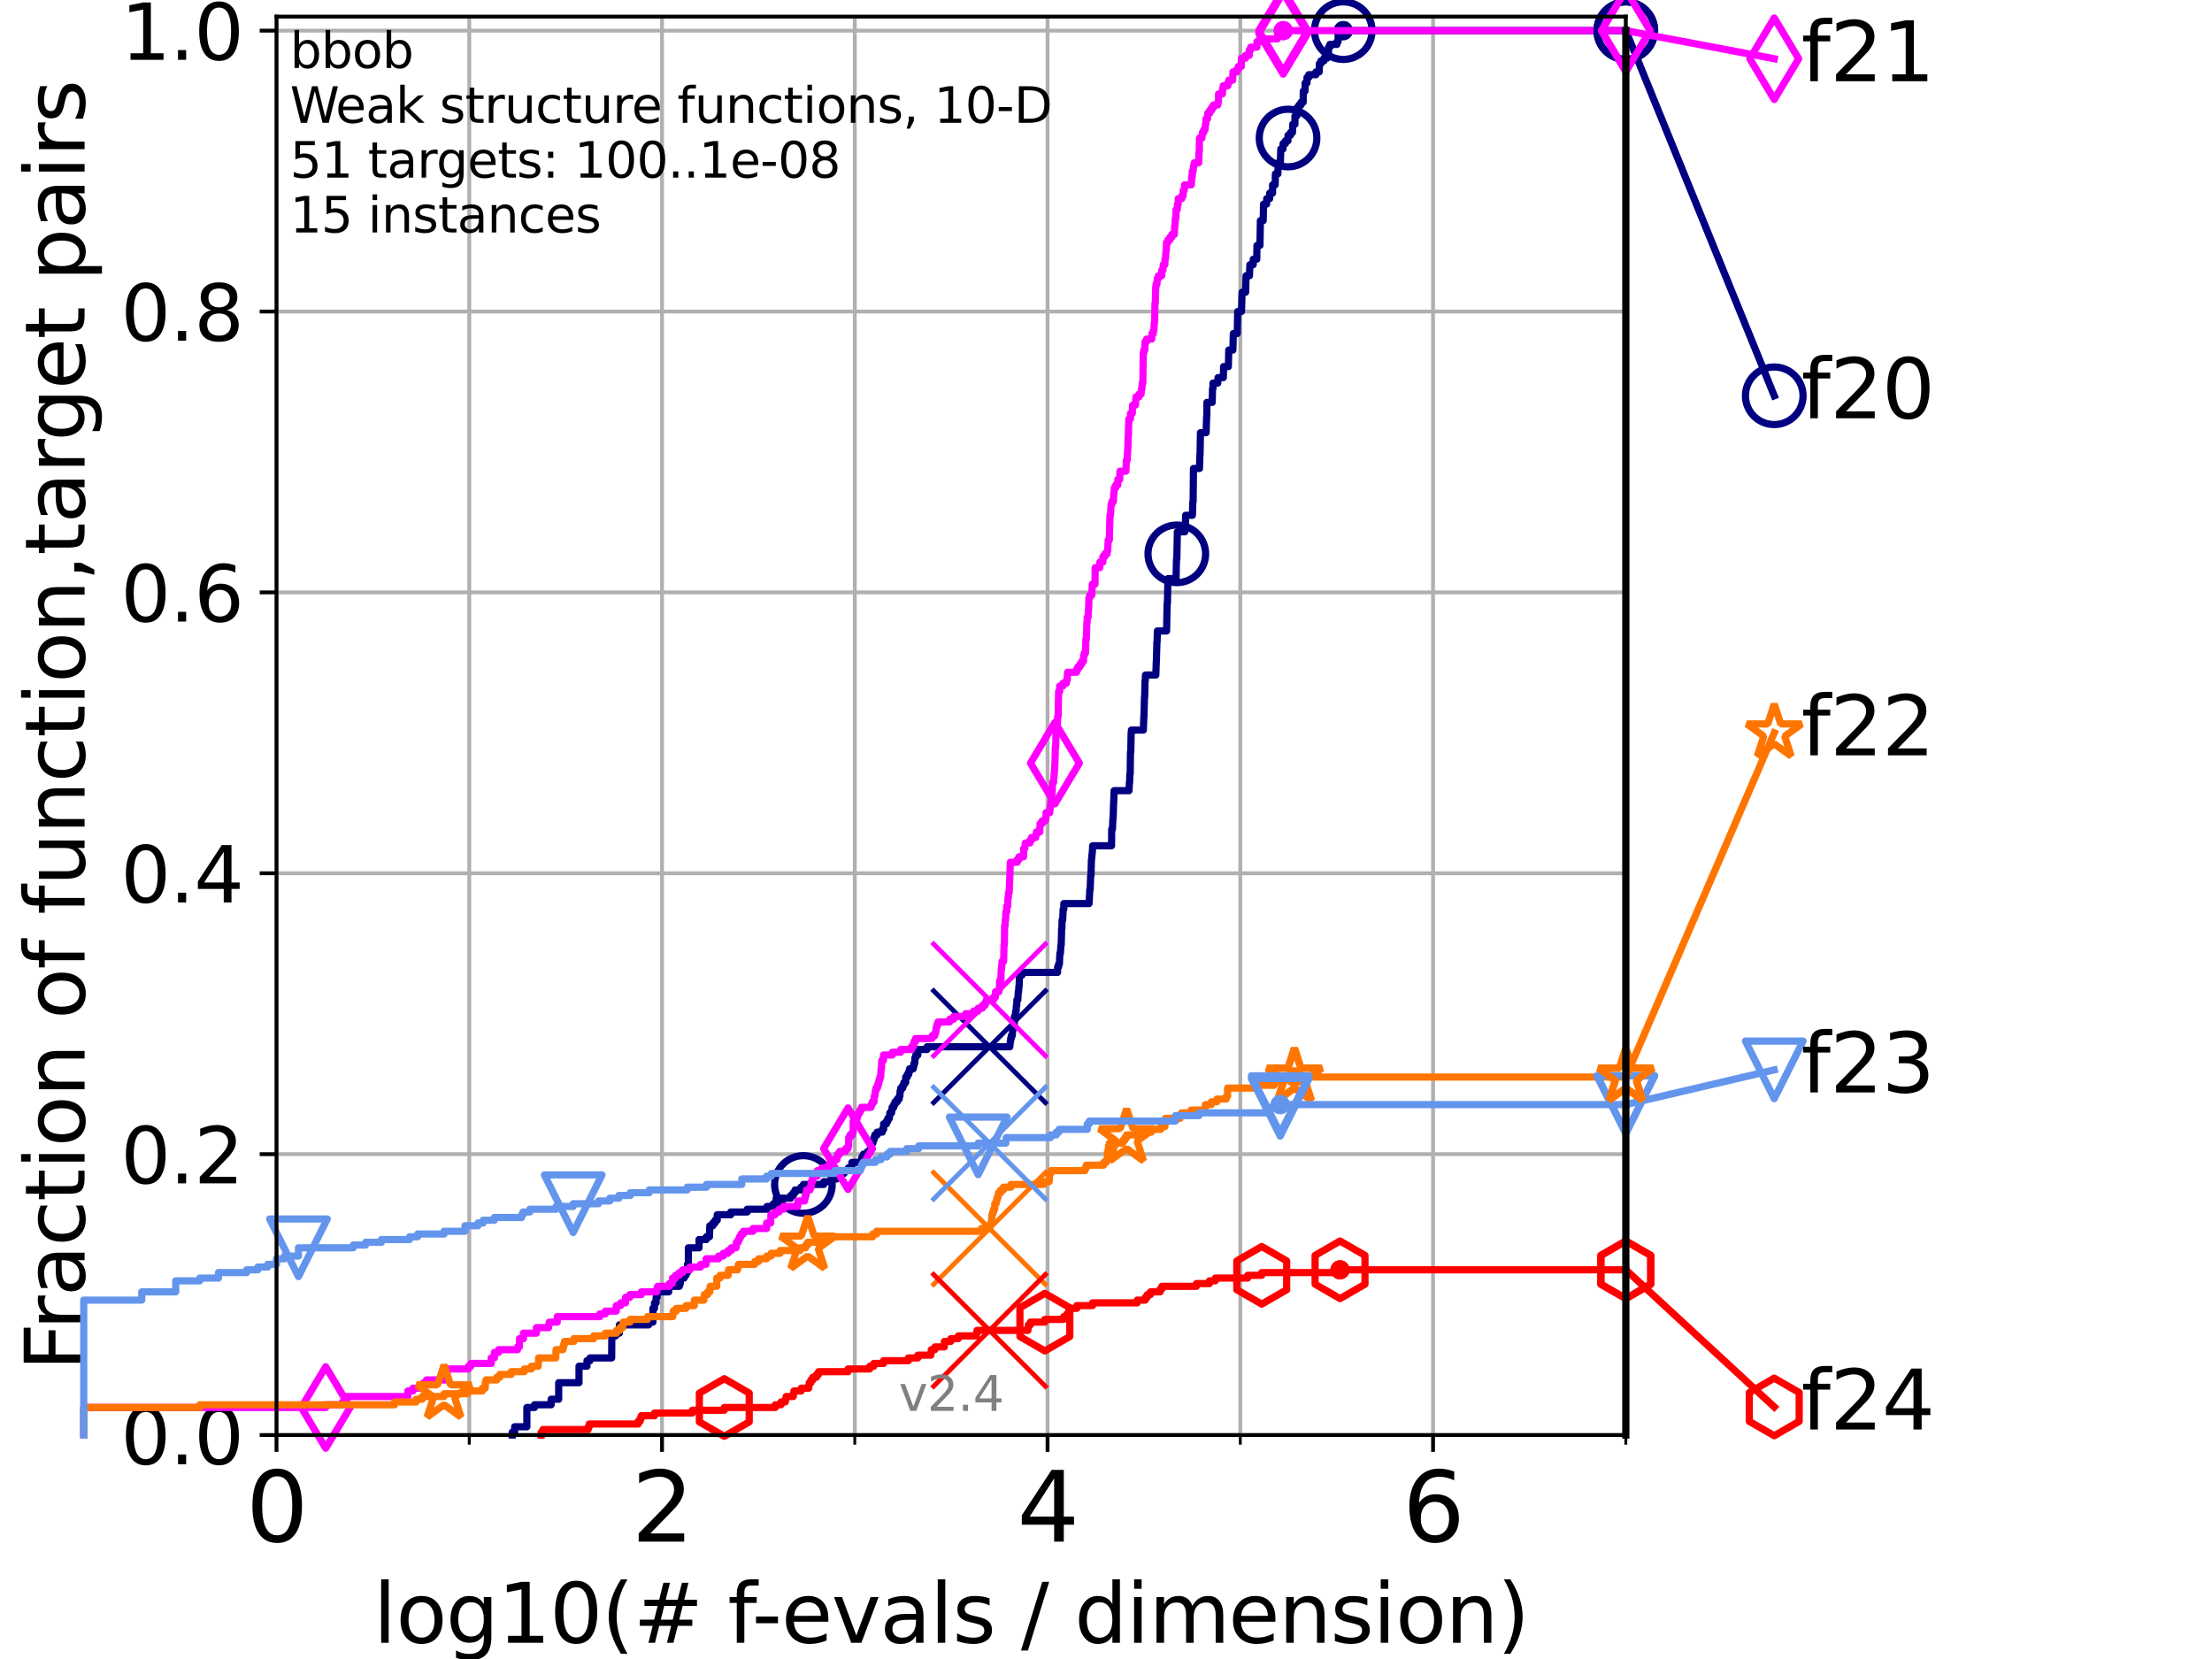 <?xml version="1.0" encoding="utf-8" standalone="no"?>
<!DOCTYPE svg PUBLIC "-//W3C//DTD SVG 1.1//EN"
  "http://www.w3.org/Graphics/SVG/1.1/DTD/svg11.dtd">
<svg height="345.6pt" version="1.1" viewBox="0 0 460.8 345.6" width="460.8pt" xmlns="http://www.w3.org/2000/svg" xmlns:xlink="http://www.w3.org/1999/xlink">
 <defs>
  <style type="text/css">*{stroke-linecap:butt;stroke-linejoin:round;}</style>
 </defs>
 <g id="figure_1">
  <g id="patch_1">
   <path d="M 0 345.6 
L 460.8 345.6 
L 460.8 0 
L 0 0 
z
" style="fill:#ffffff;"/>
  </g>
  <g id="axes_1">
   <g id="patch_2">
    <path d="M 57.6 298.944 
L 338.688 298.944 
L 338.688 3.456 
L 57.6 3.456 
z
" style="fill:#ffffff;"/>
   </g>
   <g id="matplotlib.axis_1">
    <g id="xtick_1">
     <g id="line2d_1">
      <path clip-path="url(#p61139a5345)" d="M 57.6 298.944 
L 57.6 3.456 
" style="fill:none;stroke:#b0b0b0;stroke-linecap:square;stroke-width:0.8;"/>
     </g>
     <g id="line2d_2">
      <defs>
       <path d="M 0 0 
L 0 3.5 
" id="md21dec7b19" style="stroke:#000000;stroke-width:0.8;"/>
      </defs>
      <g>
       <use style="stroke:#000000;stroke-width:0.8;" x="57.6" xlink:href="#md21dec7b19" y="298.944"/>
      </g>
     </g>
     <g id="text_1">
      <!-- 0 -->
      <g transform="translate(51.237 321.141)scale(0.2 -0.2)">
       <defs>
        <path d="M 2034 4250 
Q 1547 4250 1301 3770 
Q 1056 3291 1056 2328 
Q 1056 1369 1301 889 
Q 1547 409 2034 409 
Q 2525 409 2770 889 
Q 3016 1369 3016 2328 
Q 3016 3291 2770 3770 
Q 2525 4250 2034 4250 
z
M 2034 4750 
Q 2819 4750 3233 4129 
Q 3647 3509 3647 2328 
Q 3647 1150 3233 529 
Q 2819 -91 2034 -91 
Q 1250 -91 836 529 
Q 422 1150 422 2328 
Q 422 3509 836 4129 
Q 1250 4750 2034 4750 
z
" id="DejaVuSans-30" transform="scale(0.016)"/>
       </defs>
       <use xlink:href="#DejaVuSans-30"/>
      </g>
     </g>
    </g>
    <g id="xtick_2">
     <g id="line2d_3">
      <path clip-path="url(#p61139a5345)" d="M 137.911 298.944 
L 137.911 3.456 
" style="fill:none;stroke:#b0b0b0;stroke-linecap:square;stroke-width:0.8;"/>
     </g>
     <g id="line2d_4">
      <g>
       <use style="stroke:#000000;stroke-width:0.8;" x="137.911" xlink:href="#md21dec7b19" y="298.944"/>
      </g>
     </g>
     <g id="text_2">
      <!-- 2 -->
      <g transform="translate(131.548 321.141)scale(0.2 -0.2)">
       <defs>
        <path d="M 1228 531 
L 3431 531 
L 3431 0 
L 469 0 
L 469 531 
Q 828 903 1448 1529 
Q 2069 2156 2228 2338 
Q 2531 2678 2651 2914 
Q 2772 3150 2772 3378 
Q 2772 3750 2511 3984 
Q 2250 4219 1831 4219 
Q 1534 4219 1204 4116 
Q 875 4013 500 3803 
L 500 4441 
Q 881 4594 1212 4672 
Q 1544 4750 1819 4750 
Q 2544 4750 2975 4387 
Q 3406 4025 3406 3419 
Q 3406 3131 3298 2873 
Q 3191 2616 2906 2266 
Q 2828 2175 2409 1742 
Q 1991 1309 1228 531 
z
" id="DejaVuSans-32" transform="scale(0.016)"/>
       </defs>
       <use xlink:href="#DejaVuSans-32"/>
      </g>
     </g>
    </g>
    <g id="xtick_3">
     <g id="line2d_5">
      <path clip-path="url(#p61139a5345)" d="M 218.222 298.944 
L 218.222 3.456 
" style="fill:none;stroke:#b0b0b0;stroke-linecap:square;stroke-width:0.8;"/>
     </g>
     <g id="line2d_6">
      <g>
       <use style="stroke:#000000;stroke-width:0.8;" x="218.222" xlink:href="#md21dec7b19" y="298.944"/>
      </g>
     </g>
     <g id="text_3">
      <!-- 4 -->
      <g transform="translate(211.859 321.141)scale(0.2 -0.2)">
       <defs>
        <path d="M 2419 4116 
L 825 1625 
L 2419 1625 
L 2419 4116 
z
M 2253 4666 
L 3047 4666 
L 3047 1625 
L 3713 1625 
L 3713 1100 
L 3047 1100 
L 3047 0 
L 2419 0 
L 2419 1100 
L 313 1100 
L 313 1709 
L 2253 4666 
z
" id="DejaVuSans-34" transform="scale(0.016)"/>
       </defs>
       <use xlink:href="#DejaVuSans-34"/>
      </g>
     </g>
    </g>
    <g id="xtick_4">
     <g id="line2d_7">
      <path clip-path="url(#p61139a5345)" d="M 298.533 298.944 
L 298.533 3.456 
" style="fill:none;stroke:#b0b0b0;stroke-linecap:square;stroke-width:0.8;"/>
     </g>
     <g id="line2d_8">
      <g>
       <use style="stroke:#000000;stroke-width:0.8;" x="298.533" xlink:href="#md21dec7b19" y="298.944"/>
      </g>
     </g>
     <g id="text_4">
      <!-- 6 -->
      <g transform="translate(292.17 321.141)scale(0.2 -0.2)">
       <defs>
        <path d="M 2113 2584 
Q 1688 2584 1439 2293 
Q 1191 2003 1191 1497 
Q 1191 994 1439 701 
Q 1688 409 2113 409 
Q 2538 409 2786 701 
Q 3034 994 3034 1497 
Q 3034 2003 2786 2293 
Q 2538 2584 2113 2584 
z
M 3366 4563 
L 3366 3988 
Q 3128 4100 2886 4159 
Q 2644 4219 2406 4219 
Q 1781 4219 1451 3797 
Q 1122 3375 1075 2522 
Q 1259 2794 1537 2939 
Q 1816 3084 2150 3084 
Q 2853 3084 3261 2657 
Q 3669 2231 3669 1497 
Q 3669 778 3244 343 
Q 2819 -91 2113 -91 
Q 1303 -91 875 529 
Q 447 1150 447 2328 
Q 447 3434 972 4092 
Q 1497 4750 2381 4750 
Q 2619 4750 2861 4703 
Q 3103 4656 3366 4563 
z
" id="DejaVuSans-36" transform="scale(0.016)"/>
       </defs>
       <use xlink:href="#DejaVuSans-36"/>
      </g>
     </g>
    </g>
    <g id="xtick_5">
     <g id="line2d_9">
      <path clip-path="url(#p61139a5345)" d="M 97.755 298.944 
L 97.755 3.456 
" style="fill:none;stroke:#b0b0b0;stroke-linecap:square;stroke-width:0.8;"/>
     </g>
     <g id="line2d_10">
      <defs>
       <path d="M 0 0 
L 0 2 
" id="m3af3870d6d" style="stroke:#000000;stroke-width:0.6;"/>
      </defs>
      <g>
       <use style="stroke:#000000;stroke-width:0.6;" x="97.755" xlink:href="#m3af3870d6d" y="298.944"/>
      </g>
     </g>
    </g>
    <g id="xtick_6">
     <g id="line2d_11">
      <path clip-path="url(#p61139a5345)" d="M 178.066 298.944 
L 178.066 3.456 
" style="fill:none;stroke:#b0b0b0;stroke-linecap:square;stroke-width:0.8;"/>
     </g>
     <g id="line2d_12">
      <g>
       <use style="stroke:#000000;stroke-width:0.6;" x="178.066" xlink:href="#m3af3870d6d" y="298.944"/>
      </g>
     </g>
    </g>
    <g id="xtick_7">
     <g id="line2d_13">
      <path clip-path="url(#p61139a5345)" d="M 258.377 298.944 
L 258.377 3.456 
" style="fill:none;stroke:#b0b0b0;stroke-linecap:square;stroke-width:0.8;"/>
     </g>
     <g id="line2d_14">
      <g>
       <use style="stroke:#000000;stroke-width:0.6;" x="258.377" xlink:href="#m3af3870d6d" y="298.944"/>
      </g>
     </g>
    </g>
    <g id="xtick_8">
     <g id="line2d_15">
      <path clip-path="url(#p61139a5345)" d="M 338.688 298.944 
L 338.688 3.456 
" style="fill:none;stroke:#b0b0b0;stroke-linecap:square;stroke-width:0.8;"/>
     </g>
     <g id="line2d_16">
      <g>
       <use style="stroke:#000000;stroke-width:0.6;" x="338.688" xlink:href="#m3af3870d6d" y="298.944"/>
      </g>
     </g>
    </g>
    <g id="text_5">
     <!-- log10(# f-evals / dimension) -->
     <g transform="translate(77.764 342.218)scale(0.17 -0.17)">
      <defs>
       <path d="M 603 4863 
L 1178 4863 
L 1178 0 
L 603 0 
L 603 4863 
z
" id="DejaVuSans-6c" transform="scale(0.016)"/>
       <path d="M 1959 3097 
Q 1497 3097 1228 2736 
Q 959 2375 959 1747 
Q 959 1119 1226 758 
Q 1494 397 1959 397 
Q 2419 397 2687 759 
Q 2956 1122 2956 1747 
Q 2956 2369 2687 2733 
Q 2419 3097 1959 3097 
z
M 1959 3584 
Q 2709 3584 3137 3096 
Q 3566 2609 3566 1747 
Q 3566 888 3137 398 
Q 2709 -91 1959 -91 
Q 1206 -91 779 398 
Q 353 888 353 1747 
Q 353 2609 779 3096 
Q 1206 3584 1959 3584 
z
" id="DejaVuSans-6f" transform="scale(0.016)"/>
       <path d="M 2906 1791 
Q 2906 2416 2648 2759 
Q 2391 3103 1925 3103 
Q 1463 3103 1205 2759 
Q 947 2416 947 1791 
Q 947 1169 1205 825 
Q 1463 481 1925 481 
Q 2391 481 2648 825 
Q 2906 1169 2906 1791 
z
M 3481 434 
Q 3481 -459 3084 -895 
Q 2688 -1331 1869 -1331 
Q 1566 -1331 1297 -1286 
Q 1028 -1241 775 -1147 
L 775 -588 
Q 1028 -725 1275 -790 
Q 1522 -856 1778 -856 
Q 2344 -856 2625 -561 
Q 2906 -266 2906 331 
L 2906 616 
Q 2728 306 2450 153 
Q 2172 0 1784 0 
Q 1141 0 747 490 
Q 353 981 353 1791 
Q 353 2603 747 3093 
Q 1141 3584 1784 3584 
Q 2172 3584 2450 3431 
Q 2728 3278 2906 2969 
L 2906 3500 
L 3481 3500 
L 3481 434 
z
" id="DejaVuSans-67" transform="scale(0.016)"/>
       <path d="M 794 531 
L 1825 531 
L 1825 4091 
L 703 3866 
L 703 4441 
L 1819 4666 
L 2450 4666 
L 2450 531 
L 3481 531 
L 3481 0 
L 794 0 
L 794 531 
z
" id="DejaVuSans-31" transform="scale(0.016)"/>
       <path d="M 1984 4856 
Q 1566 4138 1362 3434 
Q 1159 2731 1159 2009 
Q 1159 1288 1364 580 
Q 1569 -128 1984 -844 
L 1484 -844 
Q 1016 -109 783 600 
Q 550 1309 550 2009 
Q 550 2706 781 3412 
Q 1013 4119 1484 4856 
L 1984 4856 
z
" id="DejaVuSans-28" transform="scale(0.016)"/>
       <path d="M 3272 2816 
L 2363 2816 
L 2100 1772 
L 3016 1772 
L 3272 2816 
z
M 2803 4594 
L 2478 3297 
L 3391 3297 
L 3719 4594 
L 4219 4594 
L 3897 3297 
L 4872 3297 
L 4872 2816 
L 3775 2816 
L 3519 1772 
L 4513 1772 
L 4513 1294 
L 3397 1294 
L 3072 0 
L 2572 0 
L 2894 1294 
L 1978 1294 
L 1656 0 
L 1153 0 
L 1478 1294 
L 494 1294 
L 494 1772 
L 1594 1772 
L 1856 2816 
L 850 2816 
L 850 3297 
L 1978 3297 
L 2297 4594 
L 2803 4594 
z
" id="DejaVuSans-23" transform="scale(0.016)"/>
       <path id="DejaVuSans-20" transform="scale(0.016)"/>
       <path d="M 2375 4863 
L 2375 4384 
L 1825 4384 
Q 1516 4384 1395 4259 
Q 1275 4134 1275 3809 
L 1275 3500 
L 2222 3500 
L 2222 3053 
L 1275 3053 
L 1275 0 
L 697 0 
L 697 3053 
L 147 3053 
L 147 3500 
L 697 3500 
L 697 3744 
Q 697 4328 969 4595 
Q 1241 4863 1831 4863 
L 2375 4863 
z
" id="DejaVuSans-66" transform="scale(0.016)"/>
       <path d="M 313 2009 
L 1997 2009 
L 1997 1497 
L 313 1497 
L 313 2009 
z
" id="DejaVuSans-2d" transform="scale(0.016)"/>
       <path d="M 3597 1894 
L 3597 1613 
L 953 1613 
Q 991 1019 1311 708 
Q 1631 397 2203 397 
Q 2534 397 2845 478 
Q 3156 559 3463 722 
L 3463 178 
Q 3153 47 2828 -22 
Q 2503 -91 2169 -91 
Q 1331 -91 842 396 
Q 353 884 353 1716 
Q 353 2575 817 3079 
Q 1281 3584 2069 3584 
Q 2775 3584 3186 3129 
Q 3597 2675 3597 1894 
z
M 3022 2063 
Q 3016 2534 2758 2815 
Q 2500 3097 2075 3097 
Q 1594 3097 1305 2825 
Q 1016 2553 972 2059 
L 3022 2063 
z
" id="DejaVuSans-65" transform="scale(0.016)"/>
       <path d="M 191 3500 
L 800 3500 
L 1894 563 
L 2988 3500 
L 3597 3500 
L 2284 0 
L 1503 0 
L 191 3500 
z
" id="DejaVuSans-76" transform="scale(0.016)"/>
       <path d="M 2194 1759 
Q 1497 1759 1228 1600 
Q 959 1441 959 1056 
Q 959 750 1161 570 
Q 1363 391 1709 391 
Q 2188 391 2477 730 
Q 2766 1069 2766 1631 
L 2766 1759 
L 2194 1759 
z
M 3341 1997 
L 3341 0 
L 2766 0 
L 2766 531 
Q 2569 213 2275 61 
Q 1981 -91 1556 -91 
Q 1019 -91 701 211 
Q 384 513 384 1019 
Q 384 1609 779 1909 
Q 1175 2209 1959 2209 
L 2766 2209 
L 2766 2266 
Q 2766 2663 2505 2880 
Q 2244 3097 1772 3097 
Q 1472 3097 1187 3025 
Q 903 2953 641 2809 
L 641 3341 
Q 956 3463 1253 3523 
Q 1550 3584 1831 3584 
Q 2591 3584 2966 3190 
Q 3341 2797 3341 1997 
z
" id="DejaVuSans-61" transform="scale(0.016)"/>
       <path d="M 2834 3397 
L 2834 2853 
Q 2591 2978 2328 3040 
Q 2066 3103 1784 3103 
Q 1356 3103 1142 2972 
Q 928 2841 928 2578 
Q 928 2378 1081 2264 
Q 1234 2150 1697 2047 
L 1894 2003 
Q 2506 1872 2764 1633 
Q 3022 1394 3022 966 
Q 3022 478 2636 193 
Q 2250 -91 1575 -91 
Q 1294 -91 989 -36 
Q 684 19 347 128 
L 347 722 
Q 666 556 975 473 
Q 1284 391 1588 391 
Q 1994 391 2212 530 
Q 2431 669 2431 922 
Q 2431 1156 2273 1281 
Q 2116 1406 1581 1522 
L 1381 1569 
Q 847 1681 609 1914 
Q 372 2147 372 2553 
Q 372 3047 722 3315 
Q 1072 3584 1716 3584 
Q 2034 3584 2315 3537 
Q 2597 3491 2834 3397 
z
" id="DejaVuSans-73" transform="scale(0.016)"/>
       <path d="M 1625 4666 
L 2156 4666 
L 531 -594 
L 0 -594 
L 1625 4666 
z
" id="DejaVuSans-2f" transform="scale(0.016)"/>
       <path d="M 2906 2969 
L 2906 4863 
L 3481 4863 
L 3481 0 
L 2906 0 
L 2906 525 
Q 2725 213 2448 61 
Q 2172 -91 1784 -91 
Q 1150 -91 751 415 
Q 353 922 353 1747 
Q 353 2572 751 3078 
Q 1150 3584 1784 3584 
Q 2172 3584 2448 3432 
Q 2725 3281 2906 2969 
z
M 947 1747 
Q 947 1113 1208 752 
Q 1469 391 1925 391 
Q 2381 391 2643 752 
Q 2906 1113 2906 1747 
Q 2906 2381 2643 2742 
Q 2381 3103 1925 3103 
Q 1469 3103 1208 2742 
Q 947 2381 947 1747 
z
" id="DejaVuSans-64" transform="scale(0.016)"/>
       <path d="M 603 3500 
L 1178 3500 
L 1178 0 
L 603 0 
L 603 3500 
z
M 603 4863 
L 1178 4863 
L 1178 4134 
L 603 4134 
L 603 4863 
z
" id="DejaVuSans-69" transform="scale(0.016)"/>
       <path d="M 3328 2828 
Q 3544 3216 3844 3400 
Q 4144 3584 4550 3584 
Q 5097 3584 5394 3201 
Q 5691 2819 5691 2113 
L 5691 0 
L 5113 0 
L 5113 2094 
Q 5113 2597 4934 2840 
Q 4756 3084 4391 3084 
Q 3944 3084 3684 2787 
Q 3425 2491 3425 1978 
L 3425 0 
L 2847 0 
L 2847 2094 
Q 2847 2600 2669 2842 
Q 2491 3084 2119 3084 
Q 1678 3084 1418 2786 
Q 1159 2488 1159 1978 
L 1159 0 
L 581 0 
L 581 3500 
L 1159 3500 
L 1159 2956 
Q 1356 3278 1631 3431 
Q 1906 3584 2284 3584 
Q 2666 3584 2933 3390 
Q 3200 3197 3328 2828 
z
" id="DejaVuSans-6d" transform="scale(0.016)"/>
       <path d="M 3513 2113 
L 3513 0 
L 2938 0 
L 2938 2094 
Q 2938 2591 2744 2837 
Q 2550 3084 2163 3084 
Q 1697 3084 1428 2787 
Q 1159 2491 1159 1978 
L 1159 0 
L 581 0 
L 581 3500 
L 1159 3500 
L 1159 2956 
Q 1366 3272 1645 3428 
Q 1925 3584 2291 3584 
Q 2894 3584 3203 3211 
Q 3513 2838 3513 2113 
z
" id="DejaVuSans-6e" transform="scale(0.016)"/>
       <path d="M 513 4856 
L 1013 4856 
Q 1481 4119 1714 3412 
Q 1947 2706 1947 2009 
Q 1947 1309 1714 600 
Q 1481 -109 1013 -844 
L 513 -844 
Q 928 -128 1133 580 
Q 1338 1288 1338 2009 
Q 1338 2731 1133 3434 
Q 928 4138 513 4856 
z
" id="DejaVuSans-29" transform="scale(0.016)"/>
      </defs>
      <use xlink:href="#DejaVuSans-6c"/>
      <use x="27.783" xlink:href="#DejaVuSans-6f"/>
      <use x="88.965" xlink:href="#DejaVuSans-67"/>
      <use x="152.441" xlink:href="#DejaVuSans-31"/>
      <use x="216.064" xlink:href="#DejaVuSans-30"/>
      <use x="279.688" xlink:href="#DejaVuSans-28"/>
      <use x="318.701" xlink:href="#DejaVuSans-23"/>
      <use x="402.49" xlink:href="#DejaVuSans-20"/>
      <use x="434.277" xlink:href="#DejaVuSans-66"/>
      <use x="463.982" xlink:href="#DejaVuSans-2d"/>
      <use x="500.066" xlink:href="#DejaVuSans-65"/>
      <use x="561.59" xlink:href="#DejaVuSans-76"/>
      <use x="620.77" xlink:href="#DejaVuSans-61"/>
      <use x="682.049" xlink:href="#DejaVuSans-6c"/>
      <use x="709.832" xlink:href="#DejaVuSans-73"/>
      <use x="761.932" xlink:href="#DejaVuSans-20"/>
      <use x="793.719" xlink:href="#DejaVuSans-2f"/>
      <use x="827.41" xlink:href="#DejaVuSans-20"/>
      <use x="859.197" xlink:href="#DejaVuSans-64"/>
      <use x="922.674" xlink:href="#DejaVuSans-69"/>
      <use x="950.457" xlink:href="#DejaVuSans-6d"/>
      <use x="1047.869" xlink:href="#DejaVuSans-65"/>
      <use x="1109.393" xlink:href="#DejaVuSans-6e"/>
      <use x="1172.771" xlink:href="#DejaVuSans-73"/>
      <use x="1224.871" xlink:href="#DejaVuSans-69"/>
      <use x="1252.654" xlink:href="#DejaVuSans-6f"/>
      <use x="1313.836" xlink:href="#DejaVuSans-6e"/>
      <use x="1377.215" xlink:href="#DejaVuSans-29"/>
     </g>
    </g>
   </g>
   <g id="matplotlib.axis_2">
    <g id="ytick_1">
     <g id="line2d_17">
      <path clip-path="url(#p61139a5345)" d="M 57.6 298.944 
L 338.688 298.944 
" style="fill:none;stroke:#b0b0b0;stroke-linecap:square;stroke-width:0.8;"/>
     </g>
     <g id="line2d_18">
      <defs>
       <path d="M 0 0 
L -3.5 0 
" id="mb84c19211f" style="stroke:#000000;stroke-width:0.8;"/>
      </defs>
      <g>
       <use style="stroke:#000000;stroke-width:0.8;" x="57.6" xlink:href="#mb84c19211f" y="298.944"/>
      </g>
     </g>
     <g id="text_6">
      <!-- 0.0 -->
      <g transform="translate(25.155 305.023)scale(0.16 -0.16)">
       <defs>
        <path d="M 684 794 
L 1344 794 
L 1344 0 
L 684 0 
L 684 794 
z
" id="DejaVuSans-2e" transform="scale(0.016)"/>
       </defs>
       <use xlink:href="#DejaVuSans-30"/>
       <use x="63.623" xlink:href="#DejaVuSans-2e"/>
       <use x="95.41" xlink:href="#DejaVuSans-30"/>
      </g>
     </g>
    </g>
    <g id="ytick_2">
     <g id="line2d_19">
      <path clip-path="url(#p61139a5345)" d="M 57.6 240.432 
L 338.688 240.432 
" style="fill:none;stroke:#b0b0b0;stroke-linecap:square;stroke-width:0.8;"/>
     </g>
     <g id="line2d_20">
      <g>
       <use style="stroke:#000000;stroke-width:0.8;" x="57.6" xlink:href="#mb84c19211f" y="240.432"/>
      </g>
     </g>
     <g id="text_7">
      <!-- 0.2 -->
      <g transform="translate(25.155 246.51)scale(0.16 -0.16)">
       <use xlink:href="#DejaVuSans-30"/>
       <use x="63.623" xlink:href="#DejaVuSans-2e"/>
       <use x="95.41" xlink:href="#DejaVuSans-32"/>
      </g>
     </g>
    </g>
    <g id="ytick_3">
     <g id="line2d_21">
      <path clip-path="url(#p61139a5345)" d="M 57.6 181.919 
L 338.688 181.919 
" style="fill:none;stroke:#b0b0b0;stroke-linecap:square;stroke-width:0.8;"/>
     </g>
     <g id="line2d_22">
      <g>
       <use style="stroke:#000000;stroke-width:0.8;" x="57.6" xlink:href="#mb84c19211f" y="181.919"/>
      </g>
     </g>
     <g id="text_8">
      <!-- 0.4 -->
      <g transform="translate(25.155 187.998)scale(0.16 -0.16)">
       <use xlink:href="#DejaVuSans-30"/>
       <use x="63.623" xlink:href="#DejaVuSans-2e"/>
       <use x="95.41" xlink:href="#DejaVuSans-34"/>
      </g>
     </g>
    </g>
    <g id="ytick_4">
     <g id="line2d_23">
      <path clip-path="url(#p61139a5345)" d="M 57.6 123.407 
L 338.688 123.407 
" style="fill:none;stroke:#b0b0b0;stroke-linecap:square;stroke-width:0.8;"/>
     </g>
     <g id="line2d_24">
      <g>
       <use style="stroke:#000000;stroke-width:0.8;" x="57.6" xlink:href="#mb84c19211f" y="123.407"/>
      </g>
     </g>
     <g id="text_9">
      <!-- 0.6 -->
      <g transform="translate(25.155 129.485)scale(0.16 -0.16)">
       <use xlink:href="#DejaVuSans-30"/>
       <use x="63.623" xlink:href="#DejaVuSans-2e"/>
       <use x="95.41" xlink:href="#DejaVuSans-36"/>
      </g>
     </g>
    </g>
    <g id="ytick_5">
     <g id="line2d_25">
      <path clip-path="url(#p61139a5345)" d="M 57.6 64.894 
L 338.688 64.894 
" style="fill:none;stroke:#b0b0b0;stroke-linecap:square;stroke-width:0.8;"/>
     </g>
     <g id="line2d_26">
      <g>
       <use style="stroke:#000000;stroke-width:0.8;" x="57.6" xlink:href="#mb84c19211f" y="64.894"/>
      </g>
     </g>
     <g id="text_10">
      <!-- 0.8 -->
      <g transform="translate(25.155 70.973)scale(0.16 -0.16)">
       <defs>
        <path d="M 2034 2216 
Q 1584 2216 1326 1975 
Q 1069 1734 1069 1313 
Q 1069 891 1326 650 
Q 1584 409 2034 409 
Q 2484 409 2743 651 
Q 3003 894 3003 1313 
Q 3003 1734 2745 1975 
Q 2488 2216 2034 2216 
z
M 1403 2484 
Q 997 2584 770 2862 
Q 544 3141 544 3541 
Q 544 4100 942 4425 
Q 1341 4750 2034 4750 
Q 2731 4750 3128 4425 
Q 3525 4100 3525 3541 
Q 3525 3141 3298 2862 
Q 3072 2584 2669 2484 
Q 3125 2378 3379 2068 
Q 3634 1759 3634 1313 
Q 3634 634 3220 271 
Q 2806 -91 2034 -91 
Q 1263 -91 848 271 
Q 434 634 434 1313 
Q 434 1759 690 2068 
Q 947 2378 1403 2484 
z
M 1172 3481 
Q 1172 3119 1398 2916 
Q 1625 2713 2034 2713 
Q 2441 2713 2670 2916 
Q 2900 3119 2900 3481 
Q 2900 3844 2670 4047 
Q 2441 4250 2034 4250 
Q 1625 4250 1398 4047 
Q 1172 3844 1172 3481 
z
" id="DejaVuSans-38" transform="scale(0.016)"/>
       </defs>
       <use xlink:href="#DejaVuSans-30"/>
       <use x="63.623" xlink:href="#DejaVuSans-2e"/>
       <use x="95.41" xlink:href="#DejaVuSans-38"/>
      </g>
     </g>
    </g>
    <g id="ytick_6">
     <g id="line2d_27">
      <path clip-path="url(#p61139a5345)" d="M 57.6 6.382 
L 338.688 6.382 
" style="fill:none;stroke:#b0b0b0;stroke-linecap:square;stroke-width:0.8;"/>
     </g>
     <g id="line2d_28">
      <g>
       <use style="stroke:#000000;stroke-width:0.8;" x="57.6" xlink:href="#mb84c19211f" y="6.382"/>
      </g>
     </g>
     <g id="text_11">
      <!-- 1.0 -->
      <g transform="translate(25.155 12.46)scale(0.16 -0.16)">
       <use xlink:href="#DejaVuSans-31"/>
       <use x="63.623" xlink:href="#DejaVuSans-2e"/>
       <use x="95.41" xlink:href="#DejaVuSans-30"/>
      </g>
     </g>
    </g>
    <g id="text_12">
     <!-- Fraction of function,target pairs -->
     <g transform="translate(17.62 285.585)rotate(-90)scale(0.17 -0.17)">
      <defs>
       <path d="M 628 4666 
L 3309 4666 
L 3309 4134 
L 1259 4134 
L 1259 2759 
L 3109 2759 
L 3109 2228 
L 1259 2228 
L 1259 0 
L 628 0 
L 628 4666 
z
" id="DejaVuSans-46" transform="scale(0.016)"/>
       <path d="M 2631 2963 
Q 2534 3019 2420 3045 
Q 2306 3072 2169 3072 
Q 1681 3072 1420 2755 
Q 1159 2438 1159 1844 
L 1159 0 
L 581 0 
L 581 3500 
L 1159 3500 
L 1159 2956 
Q 1341 3275 1631 3429 
Q 1922 3584 2338 3584 
Q 2397 3584 2469 3576 
Q 2541 3569 2628 3553 
L 2631 2963 
z
" id="DejaVuSans-72" transform="scale(0.016)"/>
       <path d="M 3122 3366 
L 3122 2828 
Q 2878 2963 2633 3030 
Q 2388 3097 2138 3097 
Q 1578 3097 1268 2742 
Q 959 2388 959 1747 
Q 959 1106 1268 751 
Q 1578 397 2138 397 
Q 2388 397 2633 464 
Q 2878 531 3122 666 
L 3122 134 
Q 2881 22 2623 -34 
Q 2366 -91 2075 -91 
Q 1284 -91 818 406 
Q 353 903 353 1747 
Q 353 2603 823 3093 
Q 1294 3584 2113 3584 
Q 2378 3584 2631 3529 
Q 2884 3475 3122 3366 
z
" id="DejaVuSans-63" transform="scale(0.016)"/>
       <path d="M 1172 4494 
L 1172 3500 
L 2356 3500 
L 2356 3053 
L 1172 3053 
L 1172 1153 
Q 1172 725 1289 603 
Q 1406 481 1766 481 
L 2356 481 
L 2356 0 
L 1766 0 
Q 1100 0 847 248 
Q 594 497 594 1153 
L 594 3053 
L 172 3053 
L 172 3500 
L 594 3500 
L 594 4494 
L 1172 4494 
z
" id="DejaVuSans-74" transform="scale(0.016)"/>
       <path d="M 544 1381 
L 544 3500 
L 1119 3500 
L 1119 1403 
Q 1119 906 1312 657 
Q 1506 409 1894 409 
Q 2359 409 2629 706 
Q 2900 1003 2900 1516 
L 2900 3500 
L 3475 3500 
L 3475 0 
L 2900 0 
L 2900 538 
Q 2691 219 2414 64 
Q 2138 -91 1772 -91 
Q 1169 -91 856 284 
Q 544 659 544 1381 
z
M 1991 3584 
L 1991 3584 
z
" id="DejaVuSans-75" transform="scale(0.016)"/>
       <path d="M 750 794 
L 1409 794 
L 1409 256 
L 897 -744 
L 494 -744 
L 750 256 
L 750 794 
z
" id="DejaVuSans-2c" transform="scale(0.016)"/>
       <path d="M 1159 525 
L 1159 -1331 
L 581 -1331 
L 581 3500 
L 1159 3500 
L 1159 2969 
Q 1341 3281 1617 3432 
Q 1894 3584 2278 3584 
Q 2916 3584 3314 3078 
Q 3713 2572 3713 1747 
Q 3713 922 3314 415 
Q 2916 -91 2278 -91 
Q 1894 -91 1617 61 
Q 1341 213 1159 525 
z
M 3116 1747 
Q 3116 2381 2855 2742 
Q 2594 3103 2138 3103 
Q 1681 3103 1420 2742 
Q 1159 2381 1159 1747 
Q 1159 1113 1420 752 
Q 1681 391 2138 391 
Q 2594 391 2855 752 
Q 3116 1113 3116 1747 
z
" id="DejaVuSans-70" transform="scale(0.016)"/>
      </defs>
      <use xlink:href="#DejaVuSans-46"/>
      <use x="50.27" xlink:href="#DejaVuSans-72"/>
      <use x="91.383" xlink:href="#DejaVuSans-61"/>
      <use x="152.662" xlink:href="#DejaVuSans-63"/>
      <use x="207.643" xlink:href="#DejaVuSans-74"/>
      <use x="246.852" xlink:href="#DejaVuSans-69"/>
      <use x="274.635" xlink:href="#DejaVuSans-6f"/>
      <use x="335.816" xlink:href="#DejaVuSans-6e"/>
      <use x="399.195" xlink:href="#DejaVuSans-20"/>
      <use x="430.982" xlink:href="#DejaVuSans-6f"/>
      <use x="492.164" xlink:href="#DejaVuSans-66"/>
      <use x="527.369" xlink:href="#DejaVuSans-20"/>
      <use x="559.156" xlink:href="#DejaVuSans-66"/>
      <use x="594.361" xlink:href="#DejaVuSans-75"/>
      <use x="657.74" xlink:href="#DejaVuSans-6e"/>
      <use x="721.119" xlink:href="#DejaVuSans-63"/>
      <use x="776.1" xlink:href="#DejaVuSans-74"/>
      <use x="815.309" xlink:href="#DejaVuSans-69"/>
      <use x="843.092" xlink:href="#DejaVuSans-6f"/>
      <use x="904.273" xlink:href="#DejaVuSans-6e"/>
      <use x="967.652" xlink:href="#DejaVuSans-2c"/>
      <use x="999.439" xlink:href="#DejaVuSans-74"/>
      <use x="1038.648" xlink:href="#DejaVuSans-61"/>
      <use x="1099.928" xlink:href="#DejaVuSans-72"/>
      <use x="1139.291" xlink:href="#DejaVuSans-67"/>
      <use x="1202.768" xlink:href="#DejaVuSans-65"/>
      <use x="1264.291" xlink:href="#DejaVuSans-74"/>
      <use x="1303.5" xlink:href="#DejaVuSans-20"/>
      <use x="1335.287" xlink:href="#DejaVuSans-70"/>
      <use x="1398.764" xlink:href="#DejaVuSans-61"/>
      <use x="1460.043" xlink:href="#DejaVuSans-69"/>
      <use x="1487.826" xlink:href="#DejaVuSans-72"/>
      <use x="1528.939" xlink:href="#DejaVuSans-73"/>
     </g>
    </g>
   </g>
   <g id="line2d_29">
    <defs>
     <path d="M 0 1.5 
C 0.398 1.5 0.779 1.342 1.061 1.061 
C 1.342 0.779 1.5 0.398 1.5 0 
C 1.5 -0.398 1.342 -0.779 1.061 -1.061 
C 0.779 -1.342 0.398 -1.5 0 -1.5 
C -0.398 -1.5 -0.779 -1.342 -1.061 -1.061 
C -1.342 -0.779 -1.5 -0.398 -1.5 0 
C -1.5 0.398 -1.342 0.779 -1.061 1.061 
C -0.779 1.342 -0.398 1.5 0 1.5 
z
" id="mc3083f4248" style="stroke:#000080;"/>
    </defs>
    <g>
     <use style="fill:#000080;stroke:#000080;" x="279.827" xlink:href="#mc3083f4248" y="6.382"/>
     <use style="fill:#000080;stroke:#000080;" x="279.827" xlink:href="#mc3083f4248" y="6.382"/>
    </g>
   </g>
   <g id="line2d_30">
    <path d="M 106.699 298.944 
L 106.699 298.37 
L 107.213 298.37 
L 107.213 297.223 
L 109.756 297.223 
L 109.756 293.207 
L 111.346 293.207 
L 111.346 292.634 
L 114.817 292.634 
L 114.817 291.487 
L 116.383 291.487 
L 116.383 288.045 
L 120.619 288.045 
L 120.619 284.603 
L 122.277 284.603 
L 122.277 283.455 
L 122.906 283.455 
L 122.906 282.882 
L 127.421 282.882 
L 127.453 278.293 
L 128.26 278.293 
L 128.26 277.719 
L 129.031 277.719 
L 129.031 275.998 
L 135.118 275.998 
L 135.118 275.424 
L 136.015 275.424 
L 136.015 272.556 
L 136.343 272.556 
L 136.343 271.409 
L 136.683 271.409 
L 136.683 270.261 
L 136.887 270.261 
L 136.887 269.114 
L 139.301 269.114 
L 139.301 267.967 
L 141.521 267.967 
L 141.521 267.393 
L 141.732 267.393 
L 141.732 266.246 
L 142.526 266.246 
L 142.526 265.672 
L 142.884 265.672 
L 142.884 265.099 
L 143.209 265.099 
L 143.209 263.378 
L 143.401 263.378 
L 143.401 259.936 
L 145.621 259.936 
L 145.621 258.215 
L 147.144 258.215 
L 147.144 257.641 
L 147.799 257.641 
L 147.868 255.346 
L 148.497 255.346 
L 148.497 254.773 
L 148.957 254.773 
L 148.957 254.199 
L 149.414 254.199 
L 149.414 253.052 
L 152.23 253.052 
L 152.23 252.478 
L 155.66 252.478 
L 155.66 251.905 
L 159.768 251.905 
L 159.768 251.331 
L 161.105 251.331 
L 161.105 250.757 
L 161.694 250.757 
L 161.694 249.61 
L 164.72 249.61 
L 164.72 249.036 
L 165.252 249.036 
L 165.252 248.463 
L 165.637 248.463 
L 165.637 247.889 
L 166.839 247.889 
L 166.839 247.315 
L 167.366 247.315 
L 167.366 246.742 
L 171.595 246.742 
L 171.595 246.168 
L 173.26 246.168 
L 173.26 245.594 
L 174.29 245.594 
L 174.29 245.021 
L 174.682 245.021 
L 174.682 244.447 
L 175.837 244.447 
L 175.837 243.873 
L 176.718 243.873 
L 176.718 243.3 
L 177.383 243.3 
L 177.465 242.152 
L 179.392 242.152 
L 179.392 241.579 
L 179.564 241.579 
L 179.564 241.005 
L 179.878 241.005 
L 179.878 240.432 
L 180.746 240.432 
L 180.746 239.858 
L 181.311 239.858 
L 181.395 238.711 
L 181.551 238.711 
L 181.551 238.137 
L 181.84 238.137 
L 181.84 237.563 
L 182.036 237.563 
L 182.036 236.99 
L 182.24 236.99 
L 182.24 236.416 
L 182.733 236.416 
L 182.733 235.842 
L 183.785 235.842 
L 183.785 235.269 
L 184.074 235.269 
L 184.074 234.121 
L 184.668 234.121 
L 184.668 233.548 
L 184.953 233.548 
L 184.953 232.974 
L 185.279 232.974 
L 185.371 231.827 
L 185.728 231.827 
L 185.728 231.253 
L 185.84 231.253 
L 185.84 230.679 
L 186.179 230.679 
L 186.179 230.106 
L 186.447 230.106 
L 186.447 229.532 
L 186.92 229.532 
L 186.92 228.958 
L 187.314 228.958 
L 187.314 228.385 
L 187.446 228.385 
L 187.519 227.238 
L 187.648 227.238 
L 187.648 226.664 
L 188.055 226.664 
L 188.055 226.09 
L 188.297 226.09 
L 188.297 225.517 
L 188.676 225.517 
L 188.676 224.369 
L 189.01 224.369 
L 189.01 223.796 
L 189.31 223.796 
L 189.31 223.222 
L 189.485 223.222 
L 189.485 222.648 
L 190.253 222.648 
L 190.253 222.075 
L 190.392 222.075 
L 190.392 221.501 
L 190.563 221.501 
L 190.597 220.354 
L 190.779 220.354 
L 190.779 219.78 
L 191.198 219.78 
L 191.239 218.633 
L 193.116 218.633 
L 193.116 218.059 
L 210.37 218.059 
L 210.47 216.912 
L 210.536 216.912 
L 210.536 216.338 
L 210.667 216.338 
L 210.667 215.765 
L 210.872 215.765 
L 210.955 214.617 
L 211.02 214.617 
L 211.02 214.044 
L 211.137 214.044 
L 211.137 213.47 
L 211.288 213.47 
L 211.322 211.749 
L 211.491 211.749 
L 211.592 210.602 
L 211.682 210.602 
L 211.734 209.454 
L 211.813 209.454 
L 211.828 208.307 
L 212.03 208.307 
L 212.119 206.586 
L 212.182 206.586 
L 212.263 205.439 
L 212.306 205.439 
L 212.369 203.144 
L 212.9 203.144 
L 212.9 202.571 
L 220.307 202.571 
L 220.327 201.423 
L 220.524 201.423 
L 220.524 200.85 
L 220.69 200.85 
L 220.798 198.555 
L 220.902 198.555 
L 221.008 196.834 
L 221.069 196.834 
L 221.164 193.392 
L 221.216 193.392 
L 221.246 191.671 
L 221.377 191.671 
L 221.476 189.377 
L 221.616 189.377 
L 221.616 188.229 
L 226.861 188.229 
L 226.968 186.508 
L 226.976 186.508 
L 227.019 185.361 
L 227.102 185.361 
L 227.199 182.493 
L 227.267 182.493 
L 227.366 179.051 
L 227.398 179.051 
L 227.487 177.903 
L 227.524 177.903 
L 227.628 176.183 
L 231.558 176.183 
L 231.587 172.741 
L 231.742 172.741 
L 231.843 170.446 
L 231.887 170.446 
L 231.994 167.004 
L 232.013 167.004 
L 232.089 164.709 
L 235.191 164.709 
L 235.278 162.989 
L 235.323 162.989 
L 235.361 161.268 
L 235.438 161.268 
L 235.498 156.678 
L 235.561 156.678 
L 235.639 152.663 
L 235.687 152.663 
L 235.687 152.089 
L 238.182 152.089 
L 238.283 149.221 
L 238.309 149.221 
L 238.417 145.205 
L 238.455 145.205 
L 238.534 141.763 
L 238.587 141.763 
L 238.627 140.616 
L 240.782 140.616 
L 240.878 137.748 
L 240.896 137.748 
L 241.005 133.732 
L 241.043 133.732 
L 241.108 131.438 
L 243.023 131.438 
L 243.132 125.701 
L 243.196 125.701 
L 243.3 120.538 
L 244.99 120.538 
L 245.084 116.523 
L 245.15 116.523 
L 245.256 111.36 
L 245.265 111.36 
L 245.265 110.786 
L 246.826 110.786 
L 246.919 109.065 
L 246.948 109.065 
L 246.99 107.344 
L 248.393 107.344 
L 248.492 104.476 
L 248.551 104.476 
L 248.62 97.592 
L 249.874 97.592 
L 249.961 94.724 
L 249.995 94.724 
L 250.077 90.135 
L 251.258 90.135 
L 251.365 86.693 
L 251.406 86.693 
L 251.426 83.825 
L 252.523 83.825 
L 252.593 80.956 
L 252.679 80.956 
L 252.684 79.809 
L 253.685 79.809 
L 253.737 78.662 
L 254.844 78.662 
L 254.9 76.367 
L 255.892 76.367 
L 255.973 72.925 
L 256.832 72.925 
L 256.925 69.483 
L 257.749 69.483 
L 257.829 64.894 
L 258.63 64.894 
L 258.724 61.452 
L 258.744 61.452 
L 258.744 60.879 
L 259.485 60.879 
L 259.581 57.437 
L 260.285 57.437 
L 260.373 55.142 
L 261.065 55.142 
L 261.081 53.995 
L 261.805 53.995 
L 261.849 51.126 
L 262.471 51.126 
L 262.562 45.964 
L 263.147 45.964 
L 263.22 42.522 
L 263.858 42.522 
L 263.881 41.374 
L 264.501 41.374 
L 264.501 40.227 
L 265.097 40.227 
L 265.111 38.506 
L 265.635 38.506 
L 265.696 36.212 
L 266.212 36.212 
L 266.257 33.917 
L 266.727 33.917 
L 266.806 31.049 
L 267.266 31.049 
L 267.292 29.901 
L 267.79 29.901 
L 267.79 29.328 
L 268.306 29.328 
L 268.325 28.18 
L 268.832 28.18 
L 268.832 27.607 
L 269.248 27.607 
L 269.307 25.886 
L 269.758 25.886 
L 269.764 24.165 
L 270.156 24.165 
L 270.172 22.444 
L 270.609 22.444 
L 270.609 21.87 
L 271.035 21.87 
L 271.035 21.297 
L 271.474 21.297 
L 271.494 19.002 
L 271.855 19.002 
L 271.892 17.281 
L 272.272 17.281 
L 272.272 16.134 
L 272.644 16.134 
L 272.644 15.56 
L 274.135 15.56 
L 274.135 14.986 
L 274.812 14.986 
L 274.847 13.265 
L 275.169 13.265 
L 275.169 12.692 
L 275.796 12.692 
L 275.796 12.118 
L 276.452 12.118 
L 276.452 11.544 
L 276.739 11.544 
L 276.751 9.824 
L 277.047 9.824 
L 277.047 9.25 
L 278.504 9.25 
L 278.504 8.676 
L 278.742 8.676 
L 278.773 7.529 
L 279.559 7.529 
L 279.559 6.955 
L 279.827 6.955 
L 279.827 6.382 
L 338.688 6.382 
L 338.688 6.382 
" style="fill:none;stroke:#000080;stroke-linecap:square;stroke-width:1.5;"/>
   </g>
   <g id="line2d_31">
    <defs>
     <path d="M 0 6 
C 1.591 6 3.117 5.368 4.243 4.243 
C 5.368 3.117 6 1.591 6 0 
C 6 -1.591 5.368 -3.117 4.243 -4.243 
C 3.117 -5.368 1.591 -6 0 -6 
C -1.591 -6 -3.117 -5.368 -4.243 -4.243 
C -5.368 -3.117 -6 -1.591 -6 0 
C -6 1.591 -5.368 3.117 -4.243 4.243 
C -3.117 5.368 -1.591 6 0 6 
z
" id="ma028aaf608" style="stroke:#000080;stroke-width:1.5;"/>
    </defs>
    <g>
     <use style="fill-opacity:0;stroke:#000080;stroke-width:1.5;" x="167.366" xlink:href="#ma028aaf608" y="246.742"/>
     <use style="fill-opacity:0;stroke:#000080;stroke-width:1.5;" x="245.15" xlink:href="#ma028aaf608" y="115.375"/>
     <use style="fill-opacity:0;stroke:#000080;stroke-width:1.5;" x="268.325" xlink:href="#ma028aaf608" y="28.754"/>
     <use style="fill-opacity:0;stroke:#000080;stroke-width:1.5;" x="279.827" xlink:href="#ma028aaf608" y="6.382"/>
     <use style="fill-opacity:0;stroke:#000080;stroke-width:1.5;" x="338.688" xlink:href="#ma028aaf608" y="6.382"/>
    </g>
   </g>
   <g id="line2d_32">
    <path style="fill:none;stroke:#000080;stroke-linecap:square;stroke-width:1.5;"/>
    <g/>
   </g>
   <g id="line2d_33">
    <path clip-path="url(#p61139a5345)" d="M 206.134 218.059 
" style="fill:none;stroke:#000080;stroke-linecap:square;stroke-width:1.5;"/>
    <defs>
     <path d="M -12 12 
L 12 -12 
M -12 -12 
L 12 12 
" id="m4a2e94bb82" style="stroke:#000080;"/>
    </defs>
    <g clip-path="url(#p61139a5345)">
     <use style="fill:#000080;stroke:#000080;" x="206.134" xlink:href="#m4a2e94bb82" y="218.059"/>
    </g>
   </g>
   <g id="line2d_34">
    <defs>
     <path d="M 0 1.5 
C 0.398 1.5 0.779 1.342 1.061 1.061 
C 1.342 0.779 1.5 0.398 1.5 0 
C 1.5 -0.398 1.342 -0.779 1.061 -1.061 
C 0.779 -1.342 0.398 -1.5 0 -1.5 
C -0.398 -1.5 -0.779 -1.342 -1.061 -1.061 
C -1.342 -0.779 -1.5 -0.398 -1.5 0 
C -1.5 0.398 -1.342 0.779 -1.061 1.061 
C -0.779 1.342 -0.398 1.5 0 1.5 
z
" id="m8294ef310f" style="stroke:#ff00ff;"/>
    </defs>
    <g>
     <use style="fill:#ff00ff;stroke:#ff00ff;" x="267.317" xlink:href="#m8294ef310f" y="6.382"/>
     <use style="fill:#ff00ff;stroke:#ff00ff;" x="267.317" xlink:href="#m8294ef310f" y="6.382"/>
    </g>
   </g>
   <g id="line2d_35">
    <path d="M 17.445 298.944 
L 17.445 293.207 
L 67.851 293.207 
L 67.851 292.634 
L 71.35 292.634 
L 71.35 292.06 
L 72.125 292.06 
L 72.125 290.913 
L 84.956 290.913 
L 84.956 289.766 
L 86.013 289.766 
L 86.013 289.192 
L 87.644 289.192 
L 87.644 288.618 
L 88.256 288.618 
L 88.256 288.045 
L 88.847 288.045 
L 88.847 287.471 
L 92.738 287.471 
L 92.738 285.75 
L 93.197 285.75 
L 93.197 285.176 
L 97.58 285.176 
L 97.58 284.603 
L 98.101 284.603 
L 98.101 284.029 
L 102.331 284.029 
L 102.331 282.882 
L 102.989 282.882 
L 102.989 281.734 
L 103.871 281.734 
L 103.871 281.161 
L 107.811 281.161 
L 107.811 280.587 
L 108.199 280.587 
L 108.199 278.866 
L 109.04 278.866 
L 109.04 277.719 
L 111.742 277.719 
L 111.742 276.572 
L 114.284 276.572 
L 114.284 275.998 
L 114.419 275.998 
L 114.419 275.424 
L 116.081 275.424 
L 116.081 274.277 
L 124.965 274.277 
L 124.965 273.703 
L 126.1 273.703 
L 126.1 273.13 
L 128.381 273.13 
L 128.381 271.982 
L 129.291 271.982 
L 129.291 271.409 
L 130.318 271.409 
L 130.318 270.261 
L 131.211 270.261 
L 131.211 269.688 
L 133.6 269.688 
L 133.6 269.114 
L 136.795 269.114 
L 136.795 268.54 
L 136.98 268.54 
L 136.98 267.967 
L 139.43 267.967 
L 139.43 267.393 
L 140.027 267.393 
L 140.104 266.246 
L 140.738 266.246 
L 140.738 265.672 
L 141.478 265.672 
L 141.478 265.099 
L 142.202 265.099 
L 142.202 264.525 
L 143.741 264.525 
L 143.741 263.951 
L 145.943 263.951 
L 145.943 263.378 
L 147.093 263.378 
L 147.093 262.23 
L 149.691 262.23 
L 149.691 261.657 
L 150.666 261.657 
L 150.666 261.083 
L 151.661 261.083 
L 151.661 260.509 
L 152.337 260.509 
L 152.337 259.936 
L 153.33 259.936 
L 153.409 258.788 
L 153.785 258.788 
L 153.785 258.215 
L 154.05 258.215 
L 154.05 257.641 
L 154.352 257.641 
L 154.352 257.067 
L 154.874 257.067 
L 154.874 256.494 
L 156.865 256.494 
L 156.865 255.92 
L 159.703 255.92 
L 159.703 254.773 
L 160.547 254.773 
L 160.595 253.052 
L 161.456 253.052 
L 161.456 252.478 
L 162.303 252.478 
L 162.303 251.905 
L 163.185 251.905 
L 163.185 251.331 
L 166.176 251.331 
L 166.21 250.184 
L 167.602 250.184 
L 167.602 249.61 
L 167.745 249.61 
L 167.745 249.036 
L 167.927 249.036 
L 168.023 247.889 
L 168.746 247.889 
L 168.746 247.315 
L 168.983 247.315 
L 168.983 246.168 
L 169.256 246.168 
L 169.256 245.021 
L 170.229 245.021 
L 170.229 243.873 
L 171.189 243.873 
L 171.189 243.3 
L 172.547 243.3 
L 172.547 242.726 
L 173.2 242.726 
L 173.2 242.152 
L 173.535 242.152 
L 173.535 241.579 
L 174.333 241.579 
L 174.333 241.005 
L 174.497 241.005 
L 174.497 240.432 
L 174.936 240.432 
L 174.936 239.858 
L 176.151 239.858 
L 176.151 239.284 
L 176.659 239.284 
L 176.659 238.711 
L 176.786 238.711 
L 176.791 236.99 
L 177.061 236.99 
L 177.061 236.416 
L 177.575 236.416 
L 177.575 235.842 
L 177.73 235.842 
L 177.73 233.548 
L 178.439 233.548 
L 178.439 232.974 
L 178.575 232.974 
L 178.575 232.4 
L 178.78 232.4 
L 178.78 231.827 
L 179.109 231.827 
L 179.109 231.253 
L 179.437 231.253 
L 179.437 230.679 
L 181.457 230.679 
L 181.457 230.106 
L 181.699 230.106 
L 181.699 229.532 
L 182.081 229.532 
L 182.112 228.385 
L 182.252 228.385 
L 182.36 227.238 
L 182.469 227.238 
L 182.469 226.664 
L 182.778 226.664 
L 182.778 226.09 
L 182.965 226.09 
L 182.965 225.517 
L 183.121 225.517 
L 183.121 224.943 
L 183.288 224.943 
L 183.288 224.369 
L 183.467 224.369 
L 183.545 222.648 
L 183.62 222.648 
L 183.69 220.927 
L 184.038 220.927 
L 184.047 219.78 
L 185.883 219.78 
L 185.883 219.206 
L 187.615 219.206 
L 187.615 218.633 
L 189.843 218.633 
L 189.843 218.059 
L 190.266 218.059 
L 190.266 217.485 
L 190.441 217.485 
L 190.441 216.912 
L 190.75 216.912 
L 190.75 216.338 
L 194.169 216.338 
L 194.169 215.765 
L 194.732 215.765 
L 194.732 215.191 
L 194.935 215.191 
L 195.033 214.044 
L 195.169 214.044 
L 195.169 213.47 
L 195.4 213.47 
L 195.4 212.896 
L 197.822 212.896 
L 197.822 212.323 
L 198.663 212.323 
L 198.663 211.749 
L 201.146 211.749 
L 201.146 211.175 
L 202.833 211.175 
L 202.833 210.602 
L 203.762 210.602 
L 203.762 210.028 
L 204.634 210.028 
L 204.634 209.454 
L 205.181 209.454 
L 205.181 208.881 
L 205.473 208.881 
L 205.473 208.307 
L 206.962 208.307 
L 206.962 207.733 
L 207.37 207.733 
L 207.37 206.586 
L 208.091 206.586 
L 208.091 206.012 
L 208.228 206.012 
L 208.228 204.291 
L 208.506 204.291 
L 208.563 201.997 
L 208.635 201.997 
L 208.744 200.276 
L 209.08 200.276 
L 209.15 196.834 
L 209.232 196.834 
L 209.286 192.818 
L 209.376 192.818 
L 209.399 191.671 
L 209.491 191.671 
L 209.549 189.95 
L 209.721 189.95 
L 209.721 188.803 
L 209.926 188.803 
L 209.974 187.082 
L 210.056 187.082 
L 210.085 185.935 
L 210.231 185.935 
L 210.338 183.066 
L 210.354 183.066 
L 210.464 179.624 
L 211.919 179.624 
L 211.919 179.051 
L 212.28 179.051 
L 212.28 178.477 
L 213.246 178.477 
L 213.246 176.756 
L 213.498 176.756 
L 213.587 175.609 
L 214.556 175.609 
L 214.556 175.035 
L 214.883 175.035 
L 214.883 174.462 
L 215.751 174.462 
L 215.751 173.888 
L 215.906 173.888 
L 215.906 173.314 
L 216.624 173.314 
L 216.649 171.593 
L 217.076 171.593 
L 217.076 171.02 
L 217.752 171.02 
L 217.752 170.446 
L 217.894 170.446 
L 217.908 169.299 
L 218.677 169.299 
L 218.78 168.151 
L 218.82 168.151 
L 218.914 167.004 
L 219.056 167.004 
L 219.161 165.283 
L 219.17 165.283 
L 219.261 162.989 
L 219.478 162.989 
L 219.588 161.268 
L 219.621 161.268 
L 219.718 159.547 
L 219.747 159.547 
L 219.854 155.531 
L 219.918 155.531 
L 220.019 151.516 
L 220.233 151.516 
L 220.333 149.221 
L 220.429 149.221 
L 220.525 144.058 
L 220.746 144.058 
L 220.746 142.911 
L 221.42 142.911 
L 221.42 142.337 
L 222.138 142.337 
L 222.138 141.763 
L 222.315 141.763 
L 222.392 140.042 
L 224.26 140.042 
L 224.26 139.469 
L 224.537 139.469 
L 224.537 138.895 
L 224.981 138.895 
L 224.981 138.322 
L 225.36 138.322 
L 225.36 137.748 
L 225.715 137.748 
L 225.715 136.601 
L 225.872 136.601 
L 225.872 136.027 
L 226.14 136.027 
L 226.207 133.159 
L 226.324 133.159 
L 226.408 129.717 
L 226.464 129.717 
L 226.485 128.569 
L 226.669 128.569 
L 226.753 126.848 
L 226.781 126.848 
L 226.842 124.554 
L 227.016 124.554 
L 227.016 123.98 
L 227.439 123.98 
L 227.547 121.686 
L 228.111 121.686 
L 228.146 118.244 
L 229.118 118.244 
L 229.118 117.096 
L 229.746 117.096 
L 229.746 115.949 
L 230.154 115.949 
L 230.154 115.375 
L 230.627 115.375 
L 230.627 114.802 
L 230.746 114.802 
L 230.828 113.081 
L 230.857 113.081 
L 230.857 112.507 
L 231.094 112.507 
L 231.185 108.492 
L 231.212 108.492 
L 231.228 107.344 
L 231.343 107.344 
L 231.428 105.623 
L 231.464 105.623 
L 231.464 105.05 
L 231.618 105.05 
L 231.618 104.476 
L 231.946 104.476 
L 231.998 102.755 
L 232.061 102.755 
L 232.144 101.608 
L 232.441 101.608 
L 232.441 101.034 
L 232.858 101.034 
L 232.858 99.887 
L 233.255 99.887 
L 233.311 98.166 
L 234.551 98.166 
L 234.641 95.871 
L 234.809 95.871 
L 234.913 93.577 
L 234.94 93.577 
L 235.04 90.708 
L 235.059 90.708 
L 235.157 87.267 
L 235.501 87.267 
L 235.501 86.119 
L 235.875 86.119 
L 235.944 84.398 
L 236.531 84.398 
L 236.595 83.251 
L 236.642 83.251 
L 236.642 82.677 
L 237.272 82.677 
L 237.272 82.104 
L 237.705 82.104 
L 237.81 80.956 
L 237.889 80.956 
L 237.942 79.809 
L 238.073 79.809 
L 238.166 73.499 
L 238.268 73.499 
L 238.268 72.925 
L 238.487 72.925 
L 238.524 71.204 
L 238.847 71.204 
L 238.847 70.631 
L 239.936 70.631 
L 239.98 69.483 
L 240.242 69.483 
L 240.242 68.91 
L 240.362 68.91 
L 240.467 67.189 
L 240.533 67.189 
L 240.602 63.173 
L 240.667 63.173 
L 240.758 59.731 
L 240.832 59.731 
L 240.832 59.158 
L 241.022 59.158 
L 241.071 58.01 
L 241.333 58.01 
L 241.333 57.437 
L 242.012 57.437 
L 242.018 56.289 
L 242.281 56.289 
L 242.32 55.142 
L 242.659 55.142 
L 242.674 53.995 
L 242.784 53.995 
L 242.889 52.274 
L 242.964 52.274 
L 243.002 50.553 
L 243.277 50.553 
L 243.277 49.979 
L 243.718 49.979 
L 243.718 49.406 
L 244.114 49.406 
L 244.114 48.832 
L 244.647 48.832 
L 244.697 47.111 
L 244.762 47.111 
L 244.851 45.39 
L 244.972 45.39 
L 244.99 43.669 
L 245.252 43.669 
L 245.291 42.522 
L 245.443 42.522 
L 245.448 41.374 
L 246.196 41.374 
L 246.196 40.801 
L 246.465 40.801 
L 246.481 39.653 
L 246.708 39.653 
L 246.775 38.506 
L 248.181 38.506 
L 248.244 36.785 
L 248.374 36.785 
L 248.378 35.638 
L 248.563 35.638 
L 248.641 34.491 
L 248.788 34.491 
L 248.788 33.917 
L 249.702 33.917 
L 249.781 31.622 
L 249.831 31.622 
L 249.874 28.754 
L 250.391 28.754 
L 250.478 27.607 
L 250.754 27.607 
L 250.754 27.033 
L 251.026 27.033 
L 251.126 25.886 
L 251.192 25.886 
L 251.234 24.738 
L 251.56 24.738 
L 251.575 23.591 
L 251.998 23.591 
L 251.998 23.018 
L 252.387 23.018 
L 252.387 22.444 
L 252.773 22.444 
L 252.773 21.87 
L 253.685 21.87 
L 253.685 21.297 
L 253.812 21.297 
L 253.845 19.576 
L 254.661 19.576 
L 254.687 18.428 
L 254.822 18.428 
L 254.822 17.855 
L 255.776 17.855 
L 255.776 17.281 
L 255.971 17.281 
L 255.971 16.707 
L 256.797 16.707 
L 256.84 14.986 
L 257.691 14.986 
L 257.691 14.413 
L 257.958 14.413 
L 257.958 13.839 
L 258.589 13.839 
L 258.613 12.118 
L 259.46 12.118 
L 259.46 11.544 
L 260.241 11.544 
L 260.254 10.397 
L 260.548 10.397 
L 260.548 9.824 
L 261.84 9.824 
L 261.84 8.676 
L 262.412 8.676 
L 262.412 8.103 
L 266.114 8.103 
L 266.114 7.529 
L 267.245 7.529 
L 267.317 6.382 
L 338.688 6.382 
L 338.688 6.382 
" style="fill:none;stroke:#ff00ff;stroke-linecap:square;stroke-width:1.5;"/>
   </g>
   <g id="line2d_36">
    <defs>
     <path d="M 0 8.485 
L 5.091 0 
L 0 -8.485 
L -5.091 0 
z
" id="m214e103675" style="stroke:#ff00ff;stroke-linejoin:miter;stroke-width:1.5;"/>
    </defs>
    <g>
     <use style="fill-opacity:0;stroke:#ff00ff;stroke-linejoin:miter;stroke-width:1.5;" x="67.851" xlink:href="#m214e103675" y="293.207"/>
     <use style="fill-opacity:0;stroke:#ff00ff;stroke-linejoin:miter;stroke-width:1.5;" x="176.659" xlink:href="#m214e103675" y="239.284"/>
     <use style="fill-opacity:0;stroke:#ff00ff;stroke-linejoin:miter;stroke-width:1.5;" x="219.757" xlink:href="#m214e103675" y="158.973"/>
     <use style="fill-opacity:0;stroke:#ff00ff;stroke-linejoin:miter;stroke-width:1.5;" x="267.317" xlink:href="#m214e103675" y="6.955"/>
     <use style="fill-opacity:0;stroke:#ff00ff;stroke-linejoin:miter;stroke-width:1.5;" x="267.317" xlink:href="#m214e103675" y="6.382"/>
     <use style="fill-opacity:0;stroke:#ff00ff;stroke-linejoin:miter;stroke-width:1.5;" x="338.688" xlink:href="#m214e103675" y="6.382"/>
    </g>
   </g>
   <g id="line2d_37">
    <path style="fill:none;stroke:#ff00ff;stroke-linecap:square;stroke-width:1.5;"/>
    <g/>
   </g>
   <g id="line2d_38">
    <path clip-path="url(#p61139a5345)" d="M 206.134 208.307 
" style="fill:none;stroke:#ff00ff;stroke-linecap:square;stroke-width:1.5;"/>
    <defs>
     <path d="M -12 12 
L 12 -12 
M -12 -12 
L 12 12 
" id="m49e8ba1016" style="stroke:#ff00ff;"/>
    </defs>
    <g clip-path="url(#p61139a5345)">
     <use style="fill:#ff00ff;stroke:#ff00ff;" x="206.134" xlink:href="#m49e8ba1016" y="208.307"/>
    </g>
   </g>
   <g id="line2d_39">
    <defs>
     <path d="M 0 1.5 
C 0.398 1.5 0.779 1.342 1.061 1.061 
C 1.342 0.779 1.5 0.398 1.5 0 
C 1.5 -0.398 1.342 -0.779 1.061 -1.061 
C 0.779 -1.342 0.398 -1.5 0 -1.5 
C -0.398 -1.5 -0.779 -1.342 -1.061 -1.061 
C -1.342 -0.779 -1.5 -0.398 -1.5 0 
C -1.5 0.398 -1.342 0.779 -1.061 1.061 
C -0.779 1.342 -0.398 1.5 0 1.5 
z
" id="m13806a60f0" style="stroke:#ff7500;"/>
    </defs>
    <g>
     <use style="fill:#ff7500;stroke:#ff7500;" x="269.653" xlink:href="#m13806a60f0" y="224.369"/>
     <use style="fill:#ff7500;stroke:#ff7500;" x="269.653" xlink:href="#m13806a60f0" y="224.369"/>
    </g>
   </g>
   <g id="line2d_40">
    <path d="M 17.445 298.944 
L 17.445 293.207 
L 41.621 293.207 
L 41.621 292.634 
L 82.207 292.634 
L 82.207 292.06 
L 86.684 292.06 
L 86.684 291.487 
L 87.952 291.487 
L 87.952 290.913 
L 92.504 290.913 
L 92.504 290.339 
L 97.403 290.339 
L 97.403 289.766 
L 100.493 289.766 
L 100.493 289.192 
L 101.08 289.192 
L 101.08 288.045 
L 101.223 288.045 
L 101.223 287.471 
L 103.498 287.471 
L 103.498 286.897 
L 104.115 286.897 
L 104.115 286.324 
L 106.489 286.324 
L 106.489 285.75 
L 109.222 285.75 
L 109.222 285.176 
L 110.694 285.176 
L 110.694 284.603 
L 112.128 284.603 
L 112.205 282.882 
L 115.773 282.882 
L 115.835 281.161 
L 117.26 281.161 
L 117.26 280.587 
L 117.43 280.587 
L 117.43 280.013 
L 117.598 280.013 
L 117.598 279.44 
L 119.553 279.44 
L 119.553 278.866 
L 123.673 278.866 
L 123.673 278.293 
L 126.1 278.293 
L 126.1 277.719 
L 128.411 277.719 
L 128.411 277.145 
L 129.118 277.145 
L 129.118 276.572 
L 129.714 276.572 
L 129.714 275.998 
L 129.826 275.998 
L 129.826 275.424 
L 131.236 275.424 
L 131.236 274.851 
L 134.891 274.851 
L 134.891 274.277 
L 140.15 274.277 
L 140.242 273.13 
L 140.871 273.13 
L 140.871 272.556 
L 142.923 272.556 
L 142.923 271.982 
L 144.641 271.982 
L 144.641 270.835 
L 146.644 270.835 
L 146.707 269.688 
L 147.389 269.688 
L 147.389 269.114 
L 147.888 269.114 
L 147.927 267.967 
L 149.314 267.967 
L 149.314 266.246 
L 149.99 266.246 
L 149.99 265.672 
L 151.693 265.672 
L 151.756 264.525 
L 153.652 264.525 
L 153.652 263.951 
L 153.834 263.951 
L 153.834 263.378 
L 157.232 263.378 
L 157.232 262.804 
L 158.026 262.804 
L 158.026 262.23 
L 159.723 262.23 
L 159.723 261.657 
L 160.647 261.657 
L 160.647 261.083 
L 162.488 261.083 
L 162.488 260.509 
L 166.656 260.509 
L 166.656 259.936 
L 167.833 259.936 
L 167.833 259.362 
L 168.266 259.362 
L 168.266 258.788 
L 171.726 258.788 
L 171.726 258.215 
L 172.257 258.215 
L 172.257 257.641 
L 181.794 257.641 
L 181.794 257.067 
L 182.615 257.067 
L 182.615 256.494 
L 204.438 256.494 
L 204.438 255.92 
L 206.213 255.92 
L 206.213 255.346 
L 206.37 255.346 
L 206.37 254.773 
L 206.542 254.773 
L 206.639 253.052 
L 206.792 253.052 
L 206.792 252.478 
L 206.973 252.478 
L 206.973 251.905 
L 207.207 251.905 
L 207.233 250.757 
L 207.506 250.757 
L 207.506 250.184 
L 207.674 250.184 
L 207.674 249.61 
L 207.859 249.61 
L 207.859 249.036 
L 208.017 249.036 
L 208.017 248.463 
L 208.47 248.463 
L 208.47 247.889 
L 209.026 247.889 
L 209.026 247.315 
L 210.592 247.315 
L 210.592 246.742 
L 217.394 246.742 
L 217.394 246.168 
L 218.554 246.168 
L 218.637 244.447 
L 218.915 244.447 
L 218.915 243.873 
L 226.022 243.873 
L 226.022 243.3 
L 226.311 243.3 
L 226.311 242.726 
L 229.901 242.726 
L 229.901 242.152 
L 230.477 242.152 
L 230.477 241.579 
L 230.708 241.579 
L 230.708 239.858 
L 230.859 239.858 
L 230.924 238.711 
L 231.079 238.711 
L 231.079 238.137 
L 233.875 238.137 
L 233.875 237.563 
L 234.335 237.563 
L 234.335 236.99 
L 234.694 236.99 
L 234.694 236.416 
L 237.109 236.416 
L 237.109 235.842 
L 239.837 235.842 
L 239.837 235.269 
L 241.812 235.269 
L 241.812 234.695 
L 242.675 234.695 
L 242.675 233.548 
L 242.787 233.548 
L 242.787 232.974 
L 245.822 232.974 
L 245.822 232.4 
L 246.127 232.4 
L 246.127 231.827 
L 248.115 231.827 
L 248.115 231.253 
L 251.004 231.253 
L 251.105 230.106 
L 252.335 230.106 
L 252.335 229.532 
L 253.508 229.532 
L 253.508 228.958 
L 255.448 228.958 
L 255.448 228.385 
L 255.727 228.385 
L 255.727 226.664 
L 261.489 226.664 
L 261.489 226.09 
L 265.394 226.09 
L 265.394 225.517 
L 266.121 225.517 
L 266.121 224.943 
L 269.653 224.943 
L 269.653 224.369 
L 338.688 224.369 
L 338.688 224.369 
" style="fill:none;stroke:#ff7500;stroke-linecap:square;stroke-width:1.5;"/>
   </g>
   <g id="line2d_41">
    <defs>
     <path d="M 0 -6 
L -1.347 -1.854 
L -5.706 -1.854 
L -2.18 0.708 
L -3.527 4.854 
L -0 2.292 
L 3.527 4.854 
L 2.18 0.708 
L 5.706 -1.854 
L 1.347 -1.854 
z
" id="m0b47a42358" style="stroke:#ff7500;stroke-linejoin:bevel;stroke-width:1.5;"/>
    </defs>
    <g>
     <use style="fill-opacity:0;stroke:#ff7500;stroke-linejoin:bevel;stroke-width:1.5;" x="92.504" xlink:href="#m0b47a42358" y="290.339"/>
     <use style="fill-opacity:0;stroke:#ff7500;stroke-linejoin:bevel;stroke-width:1.5;" x="168.266" xlink:href="#m0b47a42358" y="259.362"/>
     <use style="fill-opacity:0;stroke:#ff7500;stroke-linejoin:bevel;stroke-width:1.5;" x="234.694" xlink:href="#m0b47a42358" y="236.99"/>
     <use style="fill-opacity:0;stroke:#ff7500;stroke-linejoin:bevel;stroke-width:1.5;" x="269.653" xlink:href="#m0b47a42358" y="224.369"/>
     <use style="fill-opacity:0;stroke:#ff7500;stroke-linejoin:bevel;stroke-width:1.5;" x="269.653" xlink:href="#m0b47a42358" y="224.369"/>
     <use style="fill-opacity:0;stroke:#ff7500;stroke-linejoin:bevel;stroke-width:1.5;" x="338.688" xlink:href="#m0b47a42358" y="224.369"/>
    </g>
   </g>
   <g id="line2d_42">
    <path style="fill:none;stroke:#ff7500;stroke-linecap:square;stroke-width:1.5;"/>
    <g/>
   </g>
   <g id="line2d_43">
    <path clip-path="url(#p61139a5345)" d="M 206.134 255.92 
" style="fill:none;stroke:#ff7500;stroke-linecap:square;stroke-width:1.5;"/>
    <defs>
     <path d="M -12 12 
L 12 -12 
M -12 -12 
L 12 12 
" id="me02afc2d84" style="stroke:#ff7500;"/>
    </defs>
    <g clip-path="url(#p61139a5345)">
     <use style="fill:#ff7500;stroke:#ff7500;" x="206.134" xlink:href="#me02afc2d84" y="255.92"/>
    </g>
   </g>
   <g id="line2d_44">
    <defs>
     <path d="M 0 1.5 
C 0.398 1.5 0.779 1.342 1.061 1.061 
C 1.342 0.779 1.5 0.398 1.5 0 
C 1.5 -0.398 1.342 -0.779 1.061 -1.061 
C 0.779 -1.342 0.398 -1.5 0 -1.5 
C -0.398 -1.5 -0.779 -1.342 -1.061 -1.061 
C -1.342 -0.779 -1.5 -0.398 -1.5 0 
C -1.5 0.398 -1.342 0.779 -1.061 1.061 
C -0.779 1.342 -0.398 1.5 0 1.5 
z
" id="mb41185246e" style="stroke:#6495ed;"/>
    </defs>
    <g>
     <use style="fill:#6495ed;stroke:#6495ed;" x="266.691" xlink:href="#mb41185246e" y="230.106"/>
     <use style="fill:#6495ed;stroke:#6495ed;" x="266.691" xlink:href="#mb41185246e" y="230.106"/>
    </g>
   </g>
   <g id="line2d_45">
    <path d="M 17.445 298.944 
L 17.445 270.835 
L 29.533 270.835 
L 29.533 269.114 
L 36.604 269.114 
L 36.604 266.82 
L 41.621 266.82 
L 41.621 266.246 
L 45.512 266.246 
L 45.512 265.099 
L 51.38 265.099 
L 51.38 264.525 
L 53.709 264.525 
L 53.709 263.951 
L 55.763 263.951 
L 55.763 263.378 
L 57.6 263.378 
L 57.6 262.23 
L 59.262 262.23 
L 59.262 261.657 
L 62.175 261.657 
L 62.175 259.936 
L 73.579 259.936 
L 73.579 259.362 
L 76.168 259.362 
L 76.168 258.788 
L 79.447 258.788 
L 79.447 258.215 
L 85.315 258.215 
L 85.315 257.641 
L 87.01 257.641 
L 87.01 257.067 
L 92.504 257.067 
L 92.504 256.494 
L 96.861 256.494 
L 96.861 255.346 
L 99.575 255.346 
L 99.575 254.773 
L 100.642 254.773 
L 100.642 254.199 
L 102.989 254.199 
L 102.989 253.626 
L 108.671 253.626 
L 108.671 253.052 
L 108.949 253.052 
L 108.949 252.478 
L 110.359 252.478 
L 110.359 251.905 
L 115.835 251.905 
L 115.835 251.331 
L 119.402 251.331 
L 119.402 250.757 
L 124.669 250.757 
L 124.669 250.184 
L 127.035 250.184 
L 127.035 249.61 
L 128.915 249.61 
L 128.915 249.036 
L 131.313 249.036 
L 131.313 248.463 
L 135.24 248.463 
L 135.24 247.889 
L 143.157 247.889 
L 143.157 247.315 
L 147.175 247.315 
L 147.175 246.742 
L 154.527 246.742 
L 154.527 245.594 
L 159.703 245.594 
L 159.703 245.021 
L 160.694 245.021 
L 160.694 244.447 
L 173.856 244.447 
L 173.856 243.873 
L 179.245 243.873 
L 179.245 243.3 
L 179.429 243.3 
L 179.429 242.726 
L 179.757 242.726 
L 179.757 242.152 
L 182.354 242.152 
L 182.354 241.579 
L 183.514 241.579 
L 183.514 241.005 
L 184.759 241.005 
L 184.759 240.432 
L 185.434 240.432 
L 185.434 239.858 
L 188.903 239.858 
L 188.903 239.284 
L 191.379 239.284 
L 191.379 238.711 
L 203.77 238.711 
L 203.77 238.137 
L 209.548 238.137 
L 209.548 237.563 
L 209.607 237.563 
L 209.607 236.99 
L 218.854 236.99 
L 218.854 236.416 
L 220.045 236.416 
L 220.045 235.842 
L 220.61 235.842 
L 220.61 235.269 
L 226.507 235.269 
L 226.507 234.121 
L 226.921 234.121 
L 226.921 233.548 
L 244.866 233.548 
L 244.866 232.4 
L 249.78 232.4 
L 249.78 231.827 
L 263.75 231.827 
L 263.75 230.679 
L 266.691 230.679 
L 266.691 230.106 
L 338.688 230.106 
" style="fill:none;stroke:#6495ed;stroke-linecap:square;stroke-width:1.5;"/>
   </g>
   <g id="line2d_46">
    <defs>
     <path d="M -0 6 
L 6 -6 
L -6 -6 
z
" id="mce8ab2b496" style="stroke:#6495ed;stroke-linejoin:miter;stroke-width:1.5;"/>
    </defs>
    <g>
     <use style="fill-opacity:0;stroke:#6495ed;stroke-linejoin:miter;stroke-width:1.5;" x="62.175" xlink:href="#mce8ab2b496" y="259.936"/>
     <use style="fill-opacity:0;stroke:#6495ed;stroke-linejoin:miter;stroke-width:1.5;" x="119.402" xlink:href="#mce8ab2b496" y="250.757"/>
     <use style="fill-opacity:0;stroke:#6495ed;stroke-linejoin:miter;stroke-width:1.5;" x="203.77" xlink:href="#mce8ab2b496" y="238.711"/>
     <use style="fill-opacity:0;stroke:#6495ed;stroke-linejoin:miter;stroke-width:1.5;" x="266.691" xlink:href="#mce8ab2b496" y="230.679"/>
     <use style="fill-opacity:0;stroke:#6495ed;stroke-linejoin:miter;stroke-width:1.5;" x="266.691" xlink:href="#mce8ab2b496" y="230.106"/>
     <use style="fill-opacity:0;stroke:#6495ed;stroke-linejoin:miter;stroke-width:1.5;" x="338.688" xlink:href="#mce8ab2b496" y="230.106"/>
    </g>
   </g>
   <g id="line2d_47">
    <path style="fill:none;stroke:#6495ed;stroke-linecap:square;stroke-width:1.5;"/>
    <g/>
   </g>
   <g id="line2d_48">
    <path clip-path="url(#p61139a5345)" d="M 206.134 238.137 
" style="fill:none;stroke:#6495ed;stroke-linecap:square;stroke-width:1.5;"/>
    <defs>
     <path d="M -12 12 
L 12 -12 
M -12 -12 
L 12 12 
" id="m75d6e12e2e" style="stroke:#6495ed;"/>
    </defs>
    <g clip-path="url(#p61139a5345)">
     <use style="fill:#6495ed;stroke:#6495ed;" x="206.134" xlink:href="#m75d6e12e2e" y="238.137"/>
    </g>
   </g>
   <g id="line2d_49">
    <defs>
     <path d="M 0 1.5 
C 0.398 1.5 0.779 1.342 1.061 1.061 
C 1.342 0.779 1.5 0.398 1.5 0 
C 1.5 -0.398 1.342 -0.779 1.061 -1.061 
C 0.779 -1.342 0.398 -1.5 0 -1.5 
C -0.398 -1.5 -0.779 -1.342 -1.061 -1.061 
C -1.342 -0.779 -1.5 -0.398 -1.5 0 
C -1.5 0.398 -1.342 0.779 -1.061 1.061 
C -0.779 1.342 -0.398 1.5 0 1.5 
z
" id="m6581439d11" style="stroke:#ff0000;"/>
    </defs>
    <g>
     <use style="fill:#ff0000;stroke:#ff0000;" x="279.155" xlink:href="#m6581439d11" y="264.525"/>
     <use style="fill:#ff0000;stroke:#ff0000;" x="279.155" xlink:href="#m6581439d11" y="264.525"/>
    </g>
   </g>
   <g id="line2d_50">
    <path d="M 112.73 298.944 
L 112.73 298.37 
L 113.095 298.37 
L 113.095 297.797 
L 122.531 297.797 
L 122.531 297.223 
L 122.741 297.223 
L 122.741 296.649 
L 132.94 296.649 
L 132.94 296.076 
L 133.353 296.076 
L 133.353 295.502 
L 133.578 295.502 
L 133.578 294.928 
L 136.343 294.928 
L 136.343 294.355 
L 144.221 294.355 
L 144.221 293.781 
L 150.883 293.781 
L 150.883 293.207 
L 161.511 293.207 
L 161.511 292.634 
L 162.695 292.634 
L 162.695 292.06 
L 163.594 292.06 
L 163.594 291.487 
L 163.769 291.487 
L 163.769 290.913 
L 165.255 290.913 
L 165.255 290.339 
L 165.375 290.339 
L 165.375 289.766 
L 166.902 289.766 
L 166.902 289.192 
L 168.461 289.192 
L 168.461 288.618 
L 168.585 288.618 
L 168.585 288.045 
L 168.927 288.045 
L 168.927 287.471 
L 169.331 287.471 
L 169.331 286.897 
L 170.1 286.897 
L 170.1 286.324 
L 170.524 286.324 
L 170.524 285.75 
L 176.659 285.75 
L 176.659 285.176 
L 181.188 285.176 
L 181.188 284.603 
L 182.029 284.603 
L 182.029 284.029 
L 184.072 284.029 
L 184.072 283.455 
L 189.232 283.455 
L 189.232 282.882 
L 191.198 282.882 
L 191.198 282.308 
L 193.921 282.308 
L 193.921 281.734 
L 194 281.734 
L 194 281.161 
L 194.757 281.161 
L 194.757 280.587 
L 196.731 280.587 
L 196.731 280.013 
L 196.736 280.013 
L 196.736 279.44 
L 198.065 279.44 
L 198.065 278.866 
L 199.636 278.866 
L 199.636 278.293 
L 203.399 278.293 
L 203.399 277.719 
L 203.525 277.719 
L 203.525 277.145 
L 214.146 277.145 
L 214.146 276.572 
L 214.224 276.572 
L 214.224 275.998 
L 214.65 275.998 
L 214.65 275.424 
L 217.664 275.424 
L 217.664 274.851 
L 221.58 274.851 
L 221.58 274.277 
L 222.258 274.277 
L 222.258 273.703 
L 222.684 273.703 
L 222.684 272.556 
L 224.323 272.556 
L 224.323 271.982 
L 227.602 271.982 
L 227.602 271.409 
L 236.902 271.409 
L 236.902 270.835 
L 238.573 270.835 
L 238.573 270.261 
L 238.998 270.261 
L 238.998 269.688 
L 239.66 269.688 
L 239.66 269.114 
L 241.676 269.114 
L 241.676 268.54 
L 242.04 268.54 
L 242.04 267.967 
L 249.231 267.967 
L 249.231 267.393 
L 251.954 267.393 
L 251.954 266.82 
L 253.17 266.82 
L 253.17 266.246 
L 259.91 266.246 
L 259.91 265.672 
L 262.843 265.672 
L 262.843 265.099 
L 279.155 265.099 
L 279.155 264.525 
L 338.688 264.525 
" style="fill:none;stroke:#ff0000;stroke-linecap:square;stroke-width:1.5;"/>
   </g>
   <g id="line2d_51">
    <defs>
     <path d="M 0 -6 
L -5.196 -3 
L -5.196 3 
L -0 6 
L 5.196 3 
L 5.196 -3 
z
" id="mb296bc94a8" style="stroke:#ff0000;stroke-linejoin:miter;stroke-width:1.5;"/>
    </defs>
    <g>
     <use style="fill-opacity:0;stroke:#ff0000;stroke-linejoin:miter;stroke-width:1.5;" x="150.883" xlink:href="#mb296bc94a8" y="293.207"/>
     <use style="fill-opacity:0;stroke:#ff0000;stroke-linejoin:miter;stroke-width:1.5;" x="217.664" xlink:href="#mb296bc94a8" y="275.424"/>
     <use style="fill-opacity:0;stroke:#ff0000;stroke-linejoin:miter;stroke-width:1.5;" x="262.843" xlink:href="#mb296bc94a8" y="265.672"/>
     <use style="fill-opacity:0;stroke:#ff0000;stroke-linejoin:miter;stroke-width:1.5;" x="279.155" xlink:href="#mb296bc94a8" y="264.525"/>
     <use style="fill-opacity:0;stroke:#ff0000;stroke-linejoin:miter;stroke-width:1.5;" x="338.688" xlink:href="#mb296bc94a8" y="264.525"/>
    </g>
   </g>
   <g id="line2d_52">
    <path style="fill:none;stroke:#ff0000;stroke-linecap:square;stroke-width:1.5;"/>
    <g/>
   </g>
   <g id="line2d_53">
    <path clip-path="url(#p61139a5345)" d="M 206.134 277.145 
" style="fill:none;stroke:#ff0000;stroke-linecap:square;stroke-width:1.5;"/>
    <defs>
     <path d="M -12 12 
L 12 -12 
M -12 -12 
L 12 12 
" id="macad13b221" style="stroke:#ff0000;"/>
    </defs>
    <g clip-path="url(#p61139a5345)">
     <use style="fill:#ff0000;stroke:#ff0000;" x="206.134" xlink:href="#macad13b221" y="277.145"/>
    </g>
   </g>
   <g id="line2d_54">
    <path d="M 338.688 264.525 
L 369.608 293.093 
" style="fill:none;stroke:#ff0000;stroke-linecap:square;stroke-width:1.5;"/>
    <g>
     <use style="fill-opacity:0;stroke:#ff0000;stroke-linejoin:miter;stroke-width:1.5;" x="338.688" xlink:href="#mb296bc94a8" y="264.525"/>
     <use style="fill-opacity:0;stroke:#ff0000;stroke-linejoin:miter;stroke-width:1.5;" x="369.608" xlink:href="#mb296bc94a8" y="293.093"/>
    </g>
   </g>
   <g id="line2d_55">
    <path d="M 338.688 230.106 
L 369.608 222.878 
" style="fill:none;stroke:#6495ed;stroke-linecap:square;stroke-width:1.5;"/>
    <g>
     <use style="fill-opacity:0;stroke:#6495ed;stroke-linejoin:miter;stroke-width:1.5;" x="338.688" xlink:href="#mce8ab2b496" y="230.106"/>
     <use style="fill-opacity:0;stroke:#6495ed;stroke-linejoin:miter;stroke-width:1.5;" x="369.608" xlink:href="#mce8ab2b496" y="222.878"/>
    </g>
   </g>
   <g id="line2d_56">
    <path d="M 338.688 224.369 
L 369.608 152.663 
" style="fill:none;stroke:#ff7500;stroke-linecap:square;stroke-width:1.5;"/>
    <g>
     <use style="fill-opacity:0;stroke:#ff7500;stroke-linejoin:bevel;stroke-width:1.5;" x="338.688" xlink:href="#m0b47a42358" y="224.369"/>
     <use style="fill-opacity:0;stroke:#ff7500;stroke-linejoin:bevel;stroke-width:1.5;" x="369.608" xlink:href="#m0b47a42358" y="152.663"/>
    </g>
   </g>
   <g id="line2d_57">
    <path d="M 338.688 6.382 
L 369.608 82.448 
" style="fill:none;stroke:#000080;stroke-linecap:square;stroke-width:1.5;"/>
    <g>
     <use style="fill-opacity:0;stroke:#000080;stroke-width:1.5;" x="338.688" xlink:href="#ma028aaf608" y="6.382"/>
     <use style="fill-opacity:0;stroke:#000080;stroke-width:1.5;" x="369.608" xlink:href="#ma028aaf608" y="82.448"/>
    </g>
   </g>
   <g id="line2d_58">
    <path d="M 338.688 6.382 
L 369.608 12.233 
" style="fill:none;stroke:#ff00ff;stroke-linecap:square;stroke-width:1.5;"/>
    <g>
     <use style="fill-opacity:0;stroke:#ff00ff;stroke-linejoin:miter;stroke-width:1.5;" x="338.688" xlink:href="#m214e103675" y="6.382"/>
     <use style="fill-opacity:0;stroke:#ff00ff;stroke-linejoin:miter;stroke-width:1.5;" x="369.608" xlink:href="#m214e103675" y="12.233"/>
    </g>
   </g>
   <g id="line2d_59">
    <path d="M 338.688 298.944 
L 338.688 6.382 
" style="fill:none;stroke:#000000;stroke-linecap:square;stroke-width:1.5;"/>
   </g>
   <g id="patch_3">
    <path d="M 57.6 298.944 
L 57.6 3.456 
" style="fill:none;stroke:#000000;stroke-linecap:square;stroke-linejoin:miter;stroke-width:0.8;"/>
   </g>
   <g id="patch_4">
    <path d="M 338.688 298.944 
L 338.688 3.456 
" style="fill:none;stroke:#000000;stroke-linecap:square;stroke-linejoin:miter;stroke-width:0.8;"/>
   </g>
   <g id="patch_5">
    <path d="M 57.6 298.944 
L 338.688 298.944 
" style="fill:none;stroke:#000000;stroke-linecap:square;stroke-linejoin:miter;stroke-width:0.8;"/>
   </g>
   <g id="patch_6">
    <path d="M 57.6 3.456 
L 338.688 3.456 
" style="fill:none;stroke:#000000;stroke-linecap:square;stroke-linejoin:miter;stroke-width:0.8;"/>
   </g>
   <g id="text_13">
    <!-- f24 -->
    <g transform="translate(375.229 297.784)scale(0.17 -0.17)">
     <use xlink:href="#DejaVuSans-66"/>
     <use x="35.205" xlink:href="#DejaVuSans-32"/>
     <use x="98.828" xlink:href="#DejaVuSans-34"/>
    </g>
   </g>
   <g id="text_14">
    <!-- f23 -->
    <g transform="translate(375.229 227.569)scale(0.17 -0.17)">
     <defs>
      <path d="M 2597 2516 
Q 3050 2419 3304 2112 
Q 3559 1806 3559 1356 
Q 3559 666 3084 287 
Q 2609 -91 1734 -91 
Q 1441 -91 1130 -33 
Q 819 25 488 141 
L 488 750 
Q 750 597 1062 519 
Q 1375 441 1716 441 
Q 2309 441 2620 675 
Q 2931 909 2931 1356 
Q 2931 1769 2642 2001 
Q 2353 2234 1838 2234 
L 1294 2234 
L 1294 2753 
L 1863 2753 
Q 2328 2753 2575 2939 
Q 2822 3125 2822 3475 
Q 2822 3834 2567 4026 
Q 2313 4219 1838 4219 
Q 1578 4219 1281 4162 
Q 984 4106 628 3988 
L 628 4550 
Q 988 4650 1302 4700 
Q 1616 4750 1894 4750 
Q 2613 4750 3031 4423 
Q 3450 4097 3450 3541 
Q 3450 3153 3228 2886 
Q 3006 2619 2597 2516 
z
" id="DejaVuSans-33" transform="scale(0.016)"/>
     </defs>
     <use xlink:href="#DejaVuSans-66"/>
     <use x="35.205" xlink:href="#DejaVuSans-32"/>
     <use x="98.828" xlink:href="#DejaVuSans-33"/>
    </g>
   </g>
   <g id="text_15">
    <!-- f22 -->
    <g transform="translate(375.229 157.354)scale(0.17 -0.17)">
     <use xlink:href="#DejaVuSans-66"/>
     <use x="35.205" xlink:href="#DejaVuSans-32"/>
     <use x="98.828" xlink:href="#DejaVuSans-32"/>
    </g>
   </g>
   <g id="text_16">
    <!-- f20 -->
    <g transform="translate(375.229 87.139)scale(0.17 -0.17)">
     <use xlink:href="#DejaVuSans-66"/>
     <use x="35.205" xlink:href="#DejaVuSans-32"/>
     <use x="98.828" xlink:href="#DejaVuSans-30"/>
    </g>
   </g>
   <g id="text_17">
    <!-- f21 -->
    <g transform="translate(375.229 16.924)scale(0.17 -0.17)">
     <use xlink:href="#DejaVuSans-66"/>
     <use x="35.205" xlink:href="#DejaVuSans-32"/>
     <use x="98.828" xlink:href="#DejaVuSans-31"/>
    </g>
   </g>
   <g id="text_18">
    <!-- bbob -->
    <g transform="translate(60.411 14.161)scale(0.102 -0.102)">
     <defs>
      <path d="M 3116 1747 
Q 3116 2381 2855 2742 
Q 2594 3103 2138 3103 
Q 1681 3103 1420 2742 
Q 1159 2381 1159 1747 
Q 1159 1113 1420 752 
Q 1681 391 2138 391 
Q 2594 391 2855 752 
Q 3116 1113 3116 1747 
z
M 1159 2969 
Q 1341 3281 1617 3432 
Q 1894 3584 2278 3584 
Q 2916 3584 3314 3078 
Q 3713 2572 3713 1747 
Q 3713 922 3314 415 
Q 2916 -91 2278 -91 
Q 1894 -91 1617 61 
Q 1341 213 1159 525 
L 1159 0 
L 581 0 
L 581 4863 
L 1159 4863 
L 1159 2969 
z
" id="DejaVuSans-62" transform="scale(0.016)"/>
     </defs>
     <use xlink:href="#DejaVuSans-62"/>
     <use x="63.477" xlink:href="#DejaVuSans-62"/>
     <use x="126.953" xlink:href="#DejaVuSans-6f"/>
     <use x="188.135" xlink:href="#DejaVuSans-62"/>
    </g>
    <!-- Weak structure functions, 10-D -->
    <g transform="translate(60.411 25.583)scale(0.102 -0.102)">
     <defs>
      <path d="M 213 4666 
L 850 4666 
L 1831 722 
L 2809 4666 
L 3519 4666 
L 4500 722 
L 5478 4666 
L 6119 4666 
L 4947 0 
L 4153 0 
L 3169 4050 
L 2175 0 
L 1381 0 
L 213 4666 
z
" id="DejaVuSans-57" transform="scale(0.016)"/>
      <path d="M 581 4863 
L 1159 4863 
L 1159 1991 
L 2875 3500 
L 3609 3500 
L 1753 1863 
L 3688 0 
L 2938 0 
L 1159 1709 
L 1159 0 
L 581 0 
L 581 4863 
z
" id="DejaVuSans-6b" transform="scale(0.016)"/>
      <path d="M 1259 4147 
L 1259 519 
L 2022 519 
Q 2988 519 3436 956 
Q 3884 1394 3884 2338 
Q 3884 3275 3436 3711 
Q 2988 4147 2022 4147 
L 1259 4147 
z
M 628 4666 
L 1925 4666 
Q 3281 4666 3915 4102 
Q 4550 3538 4550 2338 
Q 4550 1131 3912 565 
Q 3275 0 1925 0 
L 628 0 
L 628 4666 
z
" id="DejaVuSans-44" transform="scale(0.016)"/>
     </defs>
     <use xlink:href="#DejaVuSans-57"/>
     <use x="93.002" xlink:href="#DejaVuSans-65"/>
     <use x="154.525" xlink:href="#DejaVuSans-61"/>
     <use x="215.805" xlink:href="#DejaVuSans-6b"/>
     <use x="273.715" xlink:href="#DejaVuSans-20"/>
     <use x="305.502" xlink:href="#DejaVuSans-73"/>
     <use x="357.602" xlink:href="#DejaVuSans-74"/>
     <use x="396.811" xlink:href="#DejaVuSans-72"/>
     <use x="437.924" xlink:href="#DejaVuSans-75"/>
     <use x="501.303" xlink:href="#DejaVuSans-63"/>
     <use x="556.283" xlink:href="#DejaVuSans-74"/>
     <use x="595.492" xlink:href="#DejaVuSans-75"/>
     <use x="658.871" xlink:href="#DejaVuSans-72"/>
     <use x="697.734" xlink:href="#DejaVuSans-65"/>
     <use x="759.258" xlink:href="#DejaVuSans-20"/>
     <use x="791.045" xlink:href="#DejaVuSans-66"/>
     <use x="826.25" xlink:href="#DejaVuSans-75"/>
     <use x="889.629" xlink:href="#DejaVuSans-6e"/>
     <use x="953.008" xlink:href="#DejaVuSans-63"/>
     <use x="1007.988" xlink:href="#DejaVuSans-74"/>
     <use x="1047.197" xlink:href="#DejaVuSans-69"/>
     <use x="1074.98" xlink:href="#DejaVuSans-6f"/>
     <use x="1136.162" xlink:href="#DejaVuSans-6e"/>
     <use x="1199.541" xlink:href="#DejaVuSans-73"/>
     <use x="1251.641" xlink:href="#DejaVuSans-2c"/>
     <use x="1283.428" xlink:href="#DejaVuSans-20"/>
     <use x="1315.215" xlink:href="#DejaVuSans-31"/>
     <use x="1378.838" xlink:href="#DejaVuSans-30"/>
     <use x="1442.461" xlink:href="#DejaVuSans-2d"/>
     <use x="1478.545" xlink:href="#DejaVuSans-44"/>
    </g>
    <!-- 51 targets: 100..1e-08 -->
    <g transform="translate(60.411 37.005)scale(0.102 -0.102)">
     <defs>
      <path d="M 691 4666 
L 3169 4666 
L 3169 4134 
L 1269 4134 
L 1269 2991 
Q 1406 3038 1543 3061 
Q 1681 3084 1819 3084 
Q 2600 3084 3056 2656 
Q 3513 2228 3513 1497 
Q 3513 744 3044 326 
Q 2575 -91 1722 -91 
Q 1428 -91 1123 -41 
Q 819 9 494 109 
L 494 744 
Q 775 591 1075 516 
Q 1375 441 1709 441 
Q 2250 441 2565 725 
Q 2881 1009 2881 1497 
Q 2881 1984 2565 2268 
Q 2250 2553 1709 2553 
Q 1456 2553 1204 2497 
Q 953 2441 691 2322 
L 691 4666 
z
" id="DejaVuSans-35" transform="scale(0.016)"/>
      <path d="M 750 794 
L 1409 794 
L 1409 0 
L 750 0 
L 750 794 
z
M 750 3309 
L 1409 3309 
L 1409 2516 
L 750 2516 
L 750 3309 
z
" id="DejaVuSans-3a" transform="scale(0.016)"/>
     </defs>
     <use xlink:href="#DejaVuSans-35"/>
     <use x="63.623" xlink:href="#DejaVuSans-31"/>
     <use x="127.246" xlink:href="#DejaVuSans-20"/>
     <use x="159.033" xlink:href="#DejaVuSans-74"/>
     <use x="198.242" xlink:href="#DejaVuSans-61"/>
     <use x="259.521" xlink:href="#DejaVuSans-72"/>
     <use x="298.885" xlink:href="#DejaVuSans-67"/>
     <use x="362.361" xlink:href="#DejaVuSans-65"/>
     <use x="423.885" xlink:href="#DejaVuSans-74"/>
     <use x="463.094" xlink:href="#DejaVuSans-73"/>
     <use x="515.193" xlink:href="#DejaVuSans-3a"/>
     <use x="548.885" xlink:href="#DejaVuSans-20"/>
     <use x="580.672" xlink:href="#DejaVuSans-31"/>
     <use x="644.295" xlink:href="#DejaVuSans-30"/>
     <use x="707.918" xlink:href="#DejaVuSans-30"/>
     <use x="771.541" xlink:href="#DejaVuSans-2e"/>
     <use x="803.328" xlink:href="#DejaVuSans-2e"/>
     <use x="835.115" xlink:href="#DejaVuSans-31"/>
     <use x="898.738" xlink:href="#DejaVuSans-65"/>
     <use x="960.262" xlink:href="#DejaVuSans-2d"/>
     <use x="996.346" xlink:href="#DejaVuSans-30"/>
     <use x="1059.969" xlink:href="#DejaVuSans-38"/>
    </g>
    <!-- 15 instances -->
    <g transform="translate(60.411 48.427)scale(0.102 -0.102)">
     <use xlink:href="#DejaVuSans-31"/>
     <use x="63.623" xlink:href="#DejaVuSans-35"/>
     <use x="127.246" xlink:href="#DejaVuSans-20"/>
     <use x="159.033" xlink:href="#DejaVuSans-69"/>
     <use x="186.816" xlink:href="#DejaVuSans-6e"/>
     <use x="250.195" xlink:href="#DejaVuSans-73"/>
     <use x="302.295" xlink:href="#DejaVuSans-74"/>
     <use x="341.504" xlink:href="#DejaVuSans-61"/>
     <use x="402.783" xlink:href="#DejaVuSans-6e"/>
     <use x="466.162" xlink:href="#DejaVuSans-63"/>
     <use x="521.143" xlink:href="#DejaVuSans-65"/>
     <use x="582.666" xlink:href="#DejaVuSans-73"/>
    </g>
   </g>
   <g id="text_19">
    <!-- v2.4 -->
    <g style="fill:#808080;" transform="translate(187.233 293.909)scale(0.1 -0.1)">
     <use xlink:href="#DejaVuSans-76"/>
     <use x="59.18" xlink:href="#DejaVuSans-32"/>
     <use x="122.803" xlink:href="#DejaVuSans-2e"/>
     <use x="154.59" xlink:href="#DejaVuSans-34"/>
    </g>
   </g>
  </g>
 </g>
 <defs>
  <clipPath id="p61139a5345">
   <rect height="295.488" width="281.088" x="57.6" y="3.456"/>
  </clipPath>
 </defs>
</svg>
